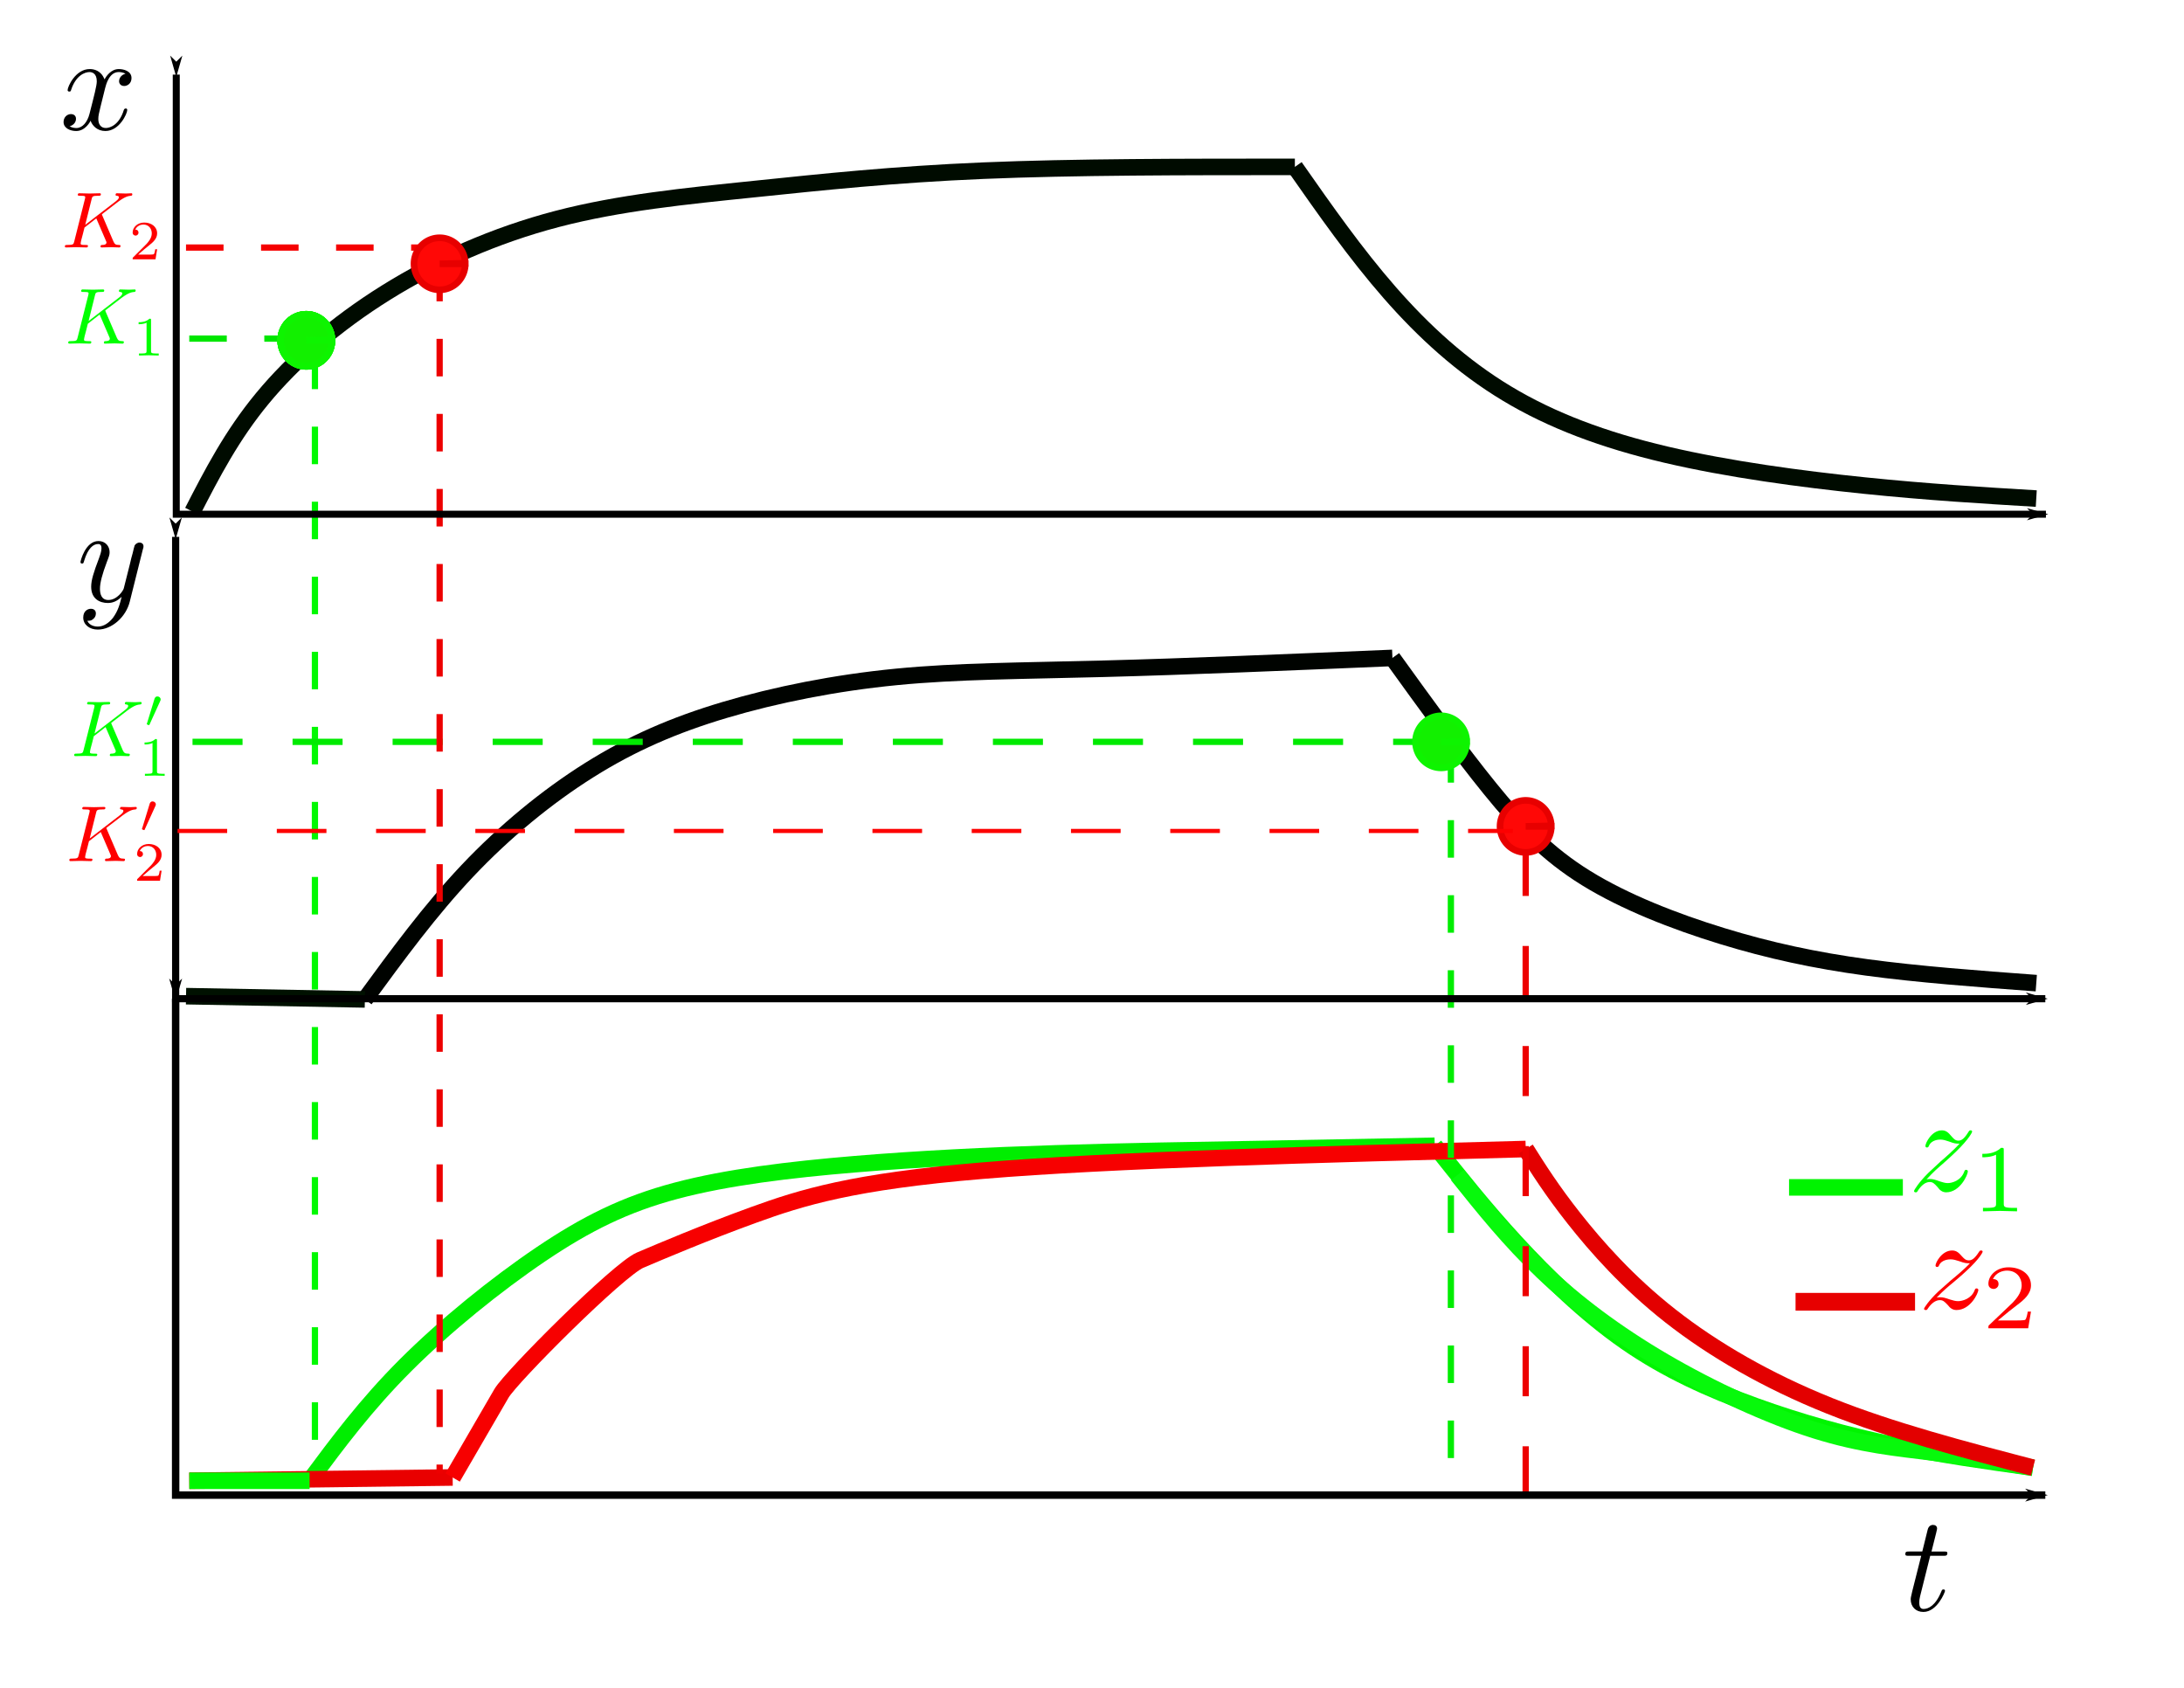 <?xml version="1.0" encoding="UTF-8" standalone="no"?>
<!-- Created with Inkscape (http://www.inkscape.org/) -->

<svg
   xmlns:dc="http://purl.org/dc/elements/1.1/"
   xmlns:cc="http://creativecommons.org/ns#"
   xmlns:rdf="http://www.w3.org/1999/02/22-rdf-syntax-ns#"
   xmlns:svg="http://www.w3.org/2000/svg"
   xmlns="http://www.w3.org/2000/svg"
   xmlns:xlink="http://www.w3.org/1999/xlink"
   xmlns:sodipodi="http://sodipodi.sourceforge.net/DTD/sodipodi-0.dtd"
   xmlns:inkscape="http://www.inkscape.org/namespaces/inkscape"
   version="1.1"
   id="svg815"
   width="11in"
   height="8.5in"
   viewBox="0 0 1056 816"
   sodipodi:docname="flagelumm.svg"
   inkscape:version="0.92.4 (5da689c313, 2019-01-14)"
   inkscape:export-filename="C:\Users\rrtuc\Desktop\backed-up\latex-projects\Bayesuvius\autoregulons\flagellum.png"
   inkscape:export-xdpi="300"
   inkscape:export-ydpi="300">
  <defs
     id="defs819">
    <marker
       inkscape:stockid="Arrow1Lend"
       orient="auto"
       refY="0.0"
       refX="0.0"
       id="Arrow1Lend"
       style="overflow:visible;"
       inkscape:isstock="true">
      <path
         id="path1045"
         d="M 0.0,0.0 L 5.0,-5.0 L -12.5,0.0 L 5.0,5.0 L 0.0,0.0 z "
         style="fill-rule:evenodd;stroke:#000000;stroke-width:1pt;stroke-opacity:1;fill:#000000;fill-opacity:1"
         transform="scale(0.8) rotate(180) translate(12.5,0)" />
    </marker>
    <marker
       inkscape:stockid="Arrow1Lstart"
       orient="auto"
       refY="0.0"
       refX="0.0"
       id="Arrow1Lstart"
       style="overflow:visible"
       inkscape:isstock="true">
      <path
         id="path1042"
         d="M 0.0,0.0 L 5.0,-5.0 L -12.5,0.0 L 5.0,5.0 L 0.0,0.0 z "
         style="fill-rule:evenodd;stroke:#000000;stroke-width:1pt;stroke-opacity:1;fill:#000000;fill-opacity:1"
         transform="scale(0.8) translate(12.5,0)" />
    </marker>
    <inkscape:path-effect
       vertical="false"
       scale_y_rel="false"
       prop_scale="1"
       bendpath="m 11.792,784.554 v 19.85 0"
       is_visible="true"
       id="path-effect1038"
       effect="bend_path" />
    <inkscape:path-effect
       effect="bend_path"
       id="path-effect1034"
       is_visible="true"
       bendpath="m 11.792,784.554 v 19.85 0"
       prop_scale="1"
       scale_y_rel="false"
       vertical="false" />
    <inkscape:path-effect
       vertical="false"
       scale_y_rel="false"
       prop_scale="1"
       bendpath="m 11.399,724.808 v 22.012 H 123.424"
       is_visible="true"
       id="path-effect1022"
       effect="bend_path" />
    <inkscape:path-effect
       effect="bend_path"
       id="path-effect1018"
       is_visible="true"
       bendpath="m 11.399,724.808 v 22.012 H 123.424"
       prop_scale="1"
       scale_y_rel="false"
       vertical="false" />
    <inkscape:path-effect
       vertical="false"
       scale_y_rel="false"
       prop_scale="1"
       bendpath="m 11.989,725.004 v 21.226 H 124.014"
       is_visible="true"
       id="path-effect1004"
       effect="bend_path" />
    <inkscape:path-effect
       effect="bend_path"
       id="path-effect1000"
       is_visible="true"
       bendpath="m 11.989,725.004 v 21.226 H 124.014"
       prop_scale="1"
       scale_y_rel="false"
       vertical="false" />
    <inkscape:path-effect
       vertical="false"
       scale_y_rel="false"
       prop_scale="1"
       bendpath="M 11.989,746.623 V 726.183 H 123.424 v 20.243 H 11.989 Z"
       is_visible="true"
       id="path-effect988"
       effect="bend_path" />
    <inkscape:path-effect
       effect="bend_path"
       id="path-effect984"
       is_visible="true"
       bendpath="M 11.989,746.623 V 726.183 H 123.424 v 20.243 H 11.989 Z"
       prop_scale="1"
       scale_y_rel="false"
       vertical="false" />
    <inkscape:path-effect
       effect="bspline"
       id="path-effect889"
       is_visible="true"
       weight="33.333"
       steps="2"
       helper_size="0"
       apply_no_weight="true"
       apply_with_weight="true"
       only_selected="false" />
    <inkscape:path-effect
       effect="bspline"
       id="path-effect885"
       is_visible="true"
       weight="33.333"
       steps="2"
       helper_size="0"
       apply_no_weight="true"
       apply_with_weight="true"
       only_selected="false" />
    <inkscape:path-effect
       effect="bspline"
       id="path-effect881"
       is_visible="true"
       weight="33.333"
       steps="2"
       helper_size="0"
       apply_no_weight="true"
       apply_with_weight="true"
       only_selected="false" />
    <inkscape:path-effect
       effect="bspline"
       id="path-effect877"
       is_visible="true"
       weight="33.333"
       steps="2"
       helper_size="0"
       apply_no_weight="true"
       apply_with_weight="true"
       only_selected="false" />
    <inkscape:path-effect
       effect="bspline"
       id="path-effect873"
       is_visible="true"
       weight="33.333"
       steps="2"
       helper_size="0"
       apply_no_weight="true"
       apply_with_weight="true"
       only_selected="false" />
    <inkscape:path-effect
       effect="bspline"
       id="path-effect869"
       is_visible="true"
       weight="33.333"
       steps="2"
       helper_size="0"
       apply_no_weight="true"
       apply_with_weight="true"
       only_selected="false" />
    <inkscape:path-effect
       effect="bspline"
       id="path-effect865"
       is_visible="true"
       weight="33.333"
       steps="2"
       helper_size="0"
       apply_no_weight="true"
       apply_with_weight="true"
       only_selected="false" />
    <inkscape:path-effect
       effect="bspline"
       id="path-effect861"
       is_visible="true"
       weight="33.333"
       steps="2"
       helper_size="0"
       apply_no_weight="true"
       apply_with_weight="true"
       only_selected="false" />
    <inkscape:path-effect
       effect="bspline"
       id="path-effect857"
       is_visible="true"
       weight="33.333"
       steps="2"
       helper_size="0"
       apply_no_weight="true"
       apply_with_weight="true"
       only_selected="false" />
    <inkscape:path-effect
       effect="bspline"
       id="path-effect853"
       is_visible="true"
       weight="33.333"
       steps="2"
       helper_size="0"
       apply_no_weight="true"
       apply_with_weight="true"
       only_selected="false" />
    <inkscape:path-effect
       effect="bspline"
       id="path-effect831"
       is_visible="true"
       weight="33.333"
       steps="2"
       helper_size="0"
       apply_no_weight="true"
       apply_with_weight="true"
       only_selected="false" />
    <inkscape:path-effect
       effect="bspline"
       id="path-effect827"
       is_visible="true"
       weight="33.333"
       steps="2"
       helper_size="0"
       apply_no_weight="true"
       apply_with_weight="true"
       only_selected="false" />
    <marker
       inkscape:stockid="Arrow1Lstart"
       orient="auto"
       refY="0"
       refX="0"
       id="Arrow1Lstart-1"
       style="overflow:visible"
       inkscape:isstock="true">
      <path
         inkscape:connector-curvature="0"
         id="path1042-2"
         d="M 0,0 5,-5 -12.5,0 5,5 Z"
         style="fill:#000000;fill-opacity:1;fill-rule:evenodd;stroke:#000000;stroke-width:1pt;stroke-opacity:1"
         transform="matrix(0.8,0,0,0.8,10,0)" />
    </marker>
    <marker
       inkscape:stockid="Arrow1Lend"
       orient="auto"
       refY="0"
       refX="0"
       id="Arrow1Lend-6"
       style="overflow:visible"
       inkscape:isstock="true">
      <path
         inkscape:connector-curvature="0"
         id="path1045-5"
         d="M 0,0 5,-5 -12.5,0 5,5 Z"
         style="fill:#000000;fill-opacity:1;fill-rule:evenodd;stroke:#000000;stroke-width:1pt;stroke-opacity:1"
         transform="matrix(-0.8,0,0,-0.8,-10,0)" />
    </marker>
    <marker
       inkscape:stockid="Arrow1Lstart"
       orient="auto"
       refY="0"
       refX="0"
       id="Arrow1Lstart-1-8"
       style="overflow:visible"
       inkscape:isstock="true">
      <path
         inkscape:connector-curvature="0"
         id="path1042-2-1"
         d="M 0,0 5,-5 -12.5,0 5,5 Z"
         style="fill:#000000;fill-opacity:1;fill-rule:evenodd;stroke:#000000;stroke-width:1pt;stroke-opacity:1"
         transform="matrix(0.8,0,0,0.8,10,0)" />
    </marker>
    <marker
       inkscape:stockid="Arrow1Lend"
       orient="auto"
       refY="0"
       refX="0"
       id="Arrow1Lend-6-7"
       style="overflow:visible"
       inkscape:isstock="true">
      <path
         inkscape:connector-curvature="0"
         id="path1045-5-9"
         d="M 0,0 5,-5 -12.5,0 5,5 Z"
         style="fill:#000000;fill-opacity:1;fill-rule:evenodd;stroke:#000000;stroke-width:1pt;stroke-opacity:1"
         transform="matrix(-0.8,0,0,-0.8,-10,0)" />
    </marker>
    <g
       id="g2013">
      <symbol
         style="overflow:visible"
         id="lx-text1951-glyph0-0"
         overflow="visible">
        <path
           inkscape:connector-curvature="0"
           id="path2007"
           d=""
           style="stroke:none" />
      </symbol>
      <symbol
         style="overflow:visible"
         id="lx-text1951-glyph0-1"
         overflow="visible">
        <path
           inkscape:connector-curvature="0"
           id="path2010"
           d="M 3.328,-3.016 C 3.391,-3.266 3.625,-4.188 4.312,-4.188 c 0.047,0 0.297,0 0.5,0.125 C 4.531,-4 4.344,-3.766 4.344,-3.516 c 0,0.156 0.109,0.344 0.375,0.344 0.219,0 0.531,-0.172 0.531,-0.578 0,-0.516 -0.578,-0.656 -0.922,-0.656 -0.578,0 -0.922,0.531 -1.047,0.75 -0.25,-0.656 -0.781,-0.75 -1.078,-0.75 -1.031,0 -1.609,1.281 -1.609,1.531 0,0.109 0.109,0.109 0.125,0.109 0.078,0 0.109,-0.031 0.125,-0.109 0.344,-1.062 1,-1.312 1.344,-1.312 0.188,0 0.531,0.094 0.531,0.672 0,0.312 -0.172,0.969 -0.531,2.375 -0.156,0.609 -0.516,1.031 -0.953,1.031 -0.062,0 -0.281,0 -0.5,-0.125 0.25,-0.062 0.469,-0.266 0.469,-0.547 0,-0.266 -0.219,-0.344 -0.359,-0.344 -0.312,0 -0.547,0.25 -0.547,0.578 0,0.453 0.484,0.656 0.922,0.656 0.672,0 1.031,-0.703 1.047,-0.75 0.125,0.359 0.484,0.75 1.078,0.75 1.031,0 1.594,-1.281 1.594,-1.531 0,-0.109 -0.078,-0.109 -0.109,-0.109 -0.094,0 -0.109,0.047 -0.141,0.109 -0.328,1.078 -1,1.312 -1.312,1.312 -0.391,0 -0.547,-0.312 -0.547,-0.656 0,-0.219 0.047,-0.438 0.156,-0.875 z m 0,0"
           style="stroke:none" />
      </symbol>
    </g>
    <g
       id="g2029">
      <symbol
         style="overflow:visible"
         id="lx-text1955-glyph0-0"
         overflow="visible">
        <path
           inkscape:connector-curvature="0"
           id="path2023"
           d=""
           style="stroke:none" />
      </symbol>
      <symbol
         style="overflow:visible"
         id="lx-text1955-glyph0-1"
         overflow="visible">
        <path
           inkscape:connector-curvature="0"
           id="path2026"
           d="m 4.844,-3.797 c 0.047,-0.141 0.047,-0.156 0.047,-0.234 0,-0.172 -0.141,-0.266 -0.297,-0.266 -0.094,0 -0.25,0.062 -0.344,0.203 -0.016,0.062 -0.109,0.359 -0.141,0.547 -0.078,0.25 -0.141,0.531 -0.203,0.797 l -0.453,1.797 c -0.031,0.141 -0.469,0.844 -1.125,0.844 -0.5,0 -0.609,-0.438 -0.609,-0.812 C 1.719,-1.375 1.891,-2 2.219,-2.875 2.375,-3.281 2.422,-3.391 2.422,-3.594 c 0,-0.438 -0.312,-0.812 -0.812,-0.812 -0.953,0 -1.312,1.453 -1.312,1.531 0,0.109 0.094,0.109 0.109,0.109 0.109,0 0.109,-0.031 0.156,-0.188 0.281,-0.938 0.672,-1.234 1.016,-1.234 0.078,0 0.25,0 0.25,0.312 0,0.25 -0.109,0.516 -0.172,0.703 -0.406,1.062 -0.578,1.625 -0.578,2.094 0,0.891 0.625,1.188 1.219,1.188 0.391,0 0.719,-0.172 1,-0.453 -0.125,0.516 -0.25,1.016 -0.641,1.547 -0.266,0.328 -0.641,0.625 -1.094,0.625 -0.141,0 -0.594,-0.031 -0.766,-0.422 0.156,0 0.297,0 0.422,-0.125 C 1.328,1.203 1.422,1.062 1.422,0.875 1.422,0.562 1.156,0.531 1.062,0.531 0.828,0.531 0.5,0.688 0.5,1.172 c 0,0.5 0.438,0.875 1.062,0.875 1.016,0 2.047,-0.906 2.328,-2.031 z m 0,0"
           style="stroke:none" />
      </symbol>
    </g>
    <g
       id="g2051">
      <symbol
         style="overflow:visible"
         id="lx-text1959-glyph0-0"
         overflow="visible">
        <path
           inkscape:connector-curvature="0"
           id="path2039"
           d=""
           style="stroke:none" />
      </symbol>
      <symbol
         style="overflow:visible"
         id="lx-text1959-glyph0-1"
         overflow="visible">
        <path
           inkscape:connector-curvature="0"
           id="path2042"
           d="m 1.328,-0.828 c 0.531,-0.578 0.828,-0.828 1.188,-1.141 0,0 0.609,-0.531 0.969,-0.891 C 4.438,-3.781 4.656,-4.266 4.656,-4.312 c 0,-0.094 -0.094,-0.094 -0.109,-0.094 -0.078,0 -0.094,0.016 -0.156,0.109 -0.297,0.484 -0.5,0.641 -0.734,0.641 -0.25,0 -0.359,-0.156 -0.516,-0.328 -0.188,-0.219 -0.359,-0.422 -0.688,-0.422 -0.75,0 -1.203,0.922 -1.203,1.141 0,0.047 0.031,0.109 0.109,0.109 0.094,0 0.109,-0.047 0.141,-0.109 0.188,-0.469 0.766,-0.469 0.844,-0.469 0.203,0 0.391,0.062 0.625,0.141 0.406,0.156 0.516,0.156 0.766,0.156 -0.359,0.422 -1.188,1.141 -1.375,1.297 l -0.906,0.844 C 0.781,-0.625 0.422,-0.062 0.422,0.016 c 0,0.094 0.109,0.094 0.125,0.094 0.078,0 0.094,-0.016 0.156,-0.125 0.234,-0.359 0.531,-0.625 0.859,-0.625 0.219,0 0.328,0.094 0.578,0.375 0.156,0.219 0.344,0.375 0.625,0.375 1,0 1.578,-1.266 1.578,-1.531 0,-0.047 -0.047,-0.109 -0.125,-0.109 -0.094,0 -0.109,0.062 -0.141,0.141 C 3.844,-0.75 3.203,-0.562 2.875,-0.562 c -0.188,0 -0.375,-0.062 -0.578,-0.125 -0.344,-0.125 -0.5,-0.172 -0.703,-0.172 -0.016,0 -0.172,0 -0.266,0.031 z m 0,0"
           style="stroke:none" />
      </symbol>
      <symbol
         style="overflow:visible"
         id="lx-text1959-glyph1-0"
         overflow="visible">
        <path
           inkscape:connector-curvature="0"
           id="path2045"
           d=""
           style="stroke:none" />
      </symbol>
      <symbol
         style="overflow:visible"
         id="lx-text1959-glyph1-1"
         overflow="visible">
        <path
           inkscape:connector-curvature="0"
           id="path2048"
           d="m 2.328,-4.438 c 0,-0.188 0,-0.188 -0.203,-0.188 -0.453,0.438 -1.078,0.438 -1.359,0.438 v 0.25 c 0.156,0 0.625,0 1,-0.188 v 3.547 c 0,0.234 0,0.328 -0.688,0.328 H 0.812 V 0 c 0.125,0 0.984,-0.031 1.234,-0.031 0.219,0 1.094,0.031 1.25,0.031 V -0.25 H 3.031 c -0.703,0 -0.703,-0.094 -0.703,-0.328 z m 0,0"
           style="stroke:none" />
      </symbol>
    </g>
    <g
       id="g2077">
      <symbol
         style="overflow:visible"
         id="lx-text1963-glyph0-0"
         overflow="visible">
        <path
           inkscape:connector-curvature="0"
           id="path2065"
           d=""
           style="stroke:none" />
      </symbol>
      <symbol
         style="overflow:visible"
         id="lx-text1963-glyph0-1"
         overflow="visible">
        <path
           inkscape:connector-curvature="0"
           id="path2068"
           d="m 1.328,-0.828 c 0.531,-0.578 0.828,-0.828 1.188,-1.141 0,0 0.609,-0.531 0.969,-0.891 C 4.438,-3.781 4.656,-4.266 4.656,-4.312 c 0,-0.094 -0.094,-0.094 -0.109,-0.094 -0.078,0 -0.094,0.016 -0.156,0.109 -0.297,0.484 -0.5,0.641 -0.734,0.641 -0.25,0 -0.359,-0.156 -0.516,-0.328 -0.188,-0.219 -0.359,-0.422 -0.688,-0.422 -0.75,0 -1.203,0.922 -1.203,1.141 0,0.047 0.031,0.109 0.109,0.109 0.094,0 0.109,-0.047 0.141,-0.109 0.188,-0.469 0.766,-0.469 0.844,-0.469 0.203,0 0.391,0.062 0.625,0.141 0.406,0.156 0.516,0.156 0.766,0.156 -0.359,0.422 -1.188,1.141 -1.375,1.297 l -0.906,0.844 C 0.781,-0.625 0.422,-0.062 0.422,0.016 c 0,0.094 0.109,0.094 0.125,0.094 0.078,0 0.094,-0.016 0.156,-0.125 0.234,-0.359 0.531,-0.625 0.859,-0.625 0.219,0 0.328,0.094 0.578,0.375 0.156,0.219 0.344,0.375 0.625,0.375 1,0 1.578,-1.266 1.578,-1.531 0,-0.047 -0.047,-0.109 -0.125,-0.109 -0.094,0 -0.109,0.062 -0.141,0.141 C 3.844,-0.75 3.203,-0.562 2.875,-0.562 c -0.188,0 -0.375,-0.062 -0.578,-0.125 -0.344,-0.125 -0.5,-0.172 -0.703,-0.172 -0.016,0 -0.172,0 -0.266,0.031 z m 0,0"
           style="stroke:none" />
      </symbol>
      <symbol
         style="overflow:visible"
         id="lx-text1963-glyph1-0"
         overflow="visible">
        <path
           inkscape:connector-curvature="0"
           id="path2071"
           d=""
           style="stroke:none" />
      </symbol>
      <symbol
         style="overflow:visible"
         id="lx-text1963-glyph1-1"
         overflow="visible">
        <path
           inkscape:connector-curvature="0"
           id="path2074"
           d="M 3.516,-1.266 H 3.281 c -0.016,0.156 -0.094,0.562 -0.188,0.625 C 3.047,-0.594 2.516,-0.594 2.406,-0.594 H 1.125 c 0.734,-0.641 0.984,-0.844 1.391,-1.172 0.516,-0.406 1,-0.844 1,-1.5 0,-0.844 -0.734,-1.359 -1.625,-1.359 -0.859,0 -1.453,0.609 -1.453,1.25 0,0.344 0.297,0.391 0.375,0.391 0.156,0 0.359,-0.125 0.359,-0.375 0,-0.125 -0.047,-0.375 -0.406,-0.375 C 0.984,-4.219 1.453,-4.375 1.781,-4.375 c 0.703,0 1.062,0.547 1.062,1.109 0,0.609 -0.438,1.078 -0.656,1.328 L 0.516,-0.266 C 0.438,-0.203 0.438,-0.188 0.438,0 h 2.875 z m 0,0"
           style="stroke:none" />
      </symbol>
    </g>
    <g
       id="g2097">
      <symbol
         style="overflow:visible"
         id="lx-text1967-glyph0-0"
         overflow="visible">
        <path
           inkscape:connector-curvature="0"
           id="path2091"
           d=""
           style="stroke:none" />
      </symbol>
      <symbol
         style="overflow:visible"
         id="lx-text1967-glyph0-1"
         overflow="visible">
        <path
           inkscape:connector-curvature="0"
           id="path2094"
           d="m 2.047,-3.984 h 0.938 c 0.203,0 0.312,0 0.312,-0.203 0,-0.109 -0.109,-0.109 -0.281,-0.109 h -0.875 C 2.5,-5.719 2.547,-5.906 2.547,-5.969 c 0,-0.172 -0.125,-0.266 -0.297,-0.266 -0.031,0 -0.312,0 -0.391,0.359 L 1.469,-4.297 h -0.938 c -0.203,0 -0.297,0 -0.297,0.188 0,0.125 0.078,0.125 0.281,0.125 h 0.875 C 0.672,-1.156 0.625,-0.984 0.625,-0.812 0.625,-0.266 1,0.109 1.547,0.109 2.562,0.109 3.125,-1.344 3.125,-1.422 3.125,-1.531 3.047,-1.531 3.016,-1.531 2.922,-1.531 2.906,-1.5 2.859,-1.391 2.438,-0.344 1.906,-0.109 1.562,-0.109 c -0.203,0 -0.312,-0.125 -0.312,-0.453 0,-0.25 0.031,-0.312 0.062,-0.484 z m 0,0"
           style="stroke:none" />
      </symbol>
    </g>
    <g
       id="g2119">
      <symbol
         style="overflow:visible"
         id="lx-text1971-glyph0-0"
         overflow="visible">
        <path
           inkscape:connector-curvature="0"
           id="path2107"
           d=""
           style="stroke:none" />
      </symbol>
      <symbol
         style="overflow:visible"
         id="lx-text1971-glyph0-1"
         overflow="visible">
        <path
           inkscape:connector-curvature="0"
           id="path2110"
           d="M 5.078,-4.031 C 5.062,-4.062 5.031,-4.141 5.031,-4.172 c 0,0 0.172,-0.141 0.281,-0.219 l 1.75,-1.344 C 8,-6.438 8.391,-6.469 8.688,-6.5 8.766,-6.516 8.859,-6.516 8.859,-6.703 8.859,-6.734 8.828,-6.812 8.75,-6.812 c -0.219,0 -0.469,0.031 -0.703,0.031 -0.359,0 -0.75,-0.031 -1.109,-0.031 -0.062,0 -0.188,0 -0.188,0.203 0,0.062 0.047,0.094 0.125,0.109 0.219,0.016 0.297,0.062 0.297,0.203 0,0.188 -0.297,0.422 -0.359,0.469 L 2.938,-2.844 3.734,-6.047 C 3.812,-6.406 3.844,-6.5 4.562,-6.5 c 0.25,0 0.344,0 0.344,-0.203 0,-0.078 -0.078,-0.109 -0.141,-0.109 -0.281,0 -1,0.031 -1.281,0.031 C 3.203,-6.781 2.5,-6.812 2.203,-6.812 2.141,-6.812 2,-6.812 2,-6.625 2,-6.5 2.094,-6.5 2.297,-6.5 c 0.125,0 0.312,0.016 0.422,0.016 0.156,0.031 0.219,0.047 0.219,0.172 0,0.031 0,0.062 -0.031,0.188 L 1.562,-0.781 c -0.094,0.391 -0.109,0.469 -0.906,0.469 -0.172,0 -0.281,0 -0.281,0.188 C 0.375,0 0.5,0 0.531,0 0.812,0 1.516,-0.031 1.797,-0.031 2,-0.031 2.219,-0.016 2.438,-0.016 2.656,-0.016 2.875,0 3.078,0 3.156,0 3.281,0 3.281,-0.203 3.281,-0.312 3.188,-0.312 3,-0.312 c -0.375,0 -0.641,0 -0.641,-0.172 0,-0.078 0.047,-0.297 0.078,-0.438 C 2.578,-1.453 2.719,-1.969 2.844,-2.5 l 1.484,-1.156 1.156,2.688 c 0.125,0.266 0.125,0.297 0.125,0.344 0,0.312 -0.438,0.312 -0.531,0.312 -0.109,0 -0.219,0 -0.219,0.203 C 4.859,0 4.984,0 5,0 5.406,0 5.828,-0.031 6.219,-0.031 6.438,-0.031 6.984,0 7.203,0 7.25,0 7.375,0 7.375,-0.203 7.375,-0.312 7.266,-0.312 7.172,-0.312 c -0.406,0 -0.531,-0.094 -0.688,-0.438 z m 0,0"
           style="stroke:none" />
      </symbol>
      <symbol
         style="overflow:visible"
         id="lx-text1971-glyph1-0"
         overflow="visible">
        <path
           inkscape:connector-curvature="0"
           id="path2113"
           d=""
           style="stroke:none" />
      </symbol>
      <symbol
         style="overflow:visible"
         id="lx-text1971-glyph1-1"
         overflow="visible">
        <path
           inkscape:connector-curvature="0"
           id="path2116"
           d="m 2.328,-4.438 c 0,-0.188 0,-0.188 -0.203,-0.188 -0.453,0.438 -1.078,0.438 -1.359,0.438 v 0.25 c 0.156,0 0.625,0 1,-0.188 v 3.547 c 0,0.234 0,0.328 -0.688,0.328 H 0.812 V 0 c 0.125,0 0.984,-0.031 1.234,-0.031 0.219,0 1.094,0.031 1.25,0.031 V -0.25 H 3.031 c -0.703,0 -0.703,-0.094 -0.703,-0.328 z m 0,0"
           style="stroke:none" />
      </symbol>
    </g>
    <g
       id="g2145">
      <symbol
         style="overflow:visible"
         id="lx-text1975-glyph0-0"
         overflow="visible">
        <path
           inkscape:connector-curvature="0"
           id="path2133"
           d=""
           style="stroke:none" />
      </symbol>
      <symbol
         style="overflow:visible"
         id="lx-text1975-glyph0-1"
         overflow="visible">
        <path
           inkscape:connector-curvature="0"
           id="path2136"
           d="M 5.078,-4.031 C 5.062,-4.062 5.031,-4.141 5.031,-4.172 c 0,0 0.172,-0.141 0.281,-0.219 l 1.75,-1.344 C 8,-6.438 8.391,-6.469 8.688,-6.5 8.766,-6.516 8.859,-6.516 8.859,-6.703 8.859,-6.734 8.828,-6.812 8.75,-6.812 c -0.219,0 -0.469,0.031 -0.703,0.031 -0.359,0 -0.75,-0.031 -1.109,-0.031 -0.062,0 -0.188,0 -0.188,0.203 0,0.062 0.047,0.094 0.125,0.109 0.219,0.016 0.297,0.062 0.297,0.203 0,0.188 -0.297,0.422 -0.359,0.469 L 2.938,-2.844 3.734,-6.047 C 3.812,-6.406 3.844,-6.5 4.562,-6.5 c 0.25,0 0.344,0 0.344,-0.203 0,-0.078 -0.078,-0.109 -0.141,-0.109 -0.281,0 -1,0.031 -1.281,0.031 C 3.203,-6.781 2.5,-6.812 2.203,-6.812 2.141,-6.812 2,-6.812 2,-6.625 2,-6.5 2.094,-6.5 2.297,-6.5 c 0.125,0 0.312,0.016 0.422,0.016 0.156,0.031 0.219,0.047 0.219,0.172 0,0.031 0,0.062 -0.031,0.188 L 1.562,-0.781 c -0.094,0.391 -0.109,0.469 -0.906,0.469 -0.172,0 -0.281,0 -0.281,0.188 C 0.375,0 0.5,0 0.531,0 0.812,0 1.516,-0.031 1.797,-0.031 2,-0.031 2.219,-0.016 2.438,-0.016 2.656,-0.016 2.875,0 3.078,0 3.156,0 3.281,0 3.281,-0.203 3.281,-0.312 3.188,-0.312 3,-0.312 c -0.375,0 -0.641,0 -0.641,-0.172 0,-0.078 0.047,-0.297 0.078,-0.438 C 2.578,-1.453 2.719,-1.969 2.844,-2.5 l 1.484,-1.156 1.156,2.688 c 0.125,0.266 0.125,0.297 0.125,0.344 0,0.312 -0.438,0.312 -0.531,0.312 -0.109,0 -0.219,0 -0.219,0.203 C 4.859,0 4.984,0 5,0 5.406,0 5.828,-0.031 6.219,-0.031 6.438,-0.031 6.984,0 7.203,0 7.25,0 7.375,0 7.375,-0.203 7.375,-0.312 7.266,-0.312 7.172,-0.312 c -0.406,0 -0.531,-0.094 -0.688,-0.438 z m 0,0"
           style="stroke:none" />
      </symbol>
      <symbol
         style="overflow:visible"
         id="lx-text1975-glyph1-0"
         overflow="visible">
        <path
           inkscape:connector-curvature="0"
           id="path2139"
           d=""
           style="stroke:none" />
      </symbol>
      <symbol
         style="overflow:visible"
         id="lx-text1975-glyph1-1"
         overflow="visible">
        <path
           inkscape:connector-curvature="0"
           id="path2142"
           d="M 3.516,-1.266 H 3.281 c -0.016,0.156 -0.094,0.562 -0.188,0.625 C 3.047,-0.594 2.516,-0.594 2.406,-0.594 H 1.125 c 0.734,-0.641 0.984,-0.844 1.391,-1.172 0.516,-0.406 1,-0.844 1,-1.5 0,-0.844 -0.734,-1.359 -1.625,-1.359 -0.859,0 -1.453,0.609 -1.453,1.25 0,0.344 0.297,0.391 0.375,0.391 0.156,0 0.359,-0.125 0.359,-0.375 0,-0.125 -0.047,-0.375 -0.406,-0.375 C 0.984,-4.219 1.453,-4.375 1.781,-4.375 c 0.703,0 1.062,0.547 1.062,1.109 0,0.609 -0.438,1.078 -0.656,1.328 L 0.516,-0.266 C 0.438,-0.203 0.438,-0.188 0.438,0 h 2.875 z m 0,0"
           style="stroke:none" />
      </symbol>
    </g>
    <g
       id="g2177">
      <symbol
         style="overflow:visible"
         id="lx-text1979-glyph0-0"
         overflow="visible">
        <path
           inkscape:connector-curvature="0"
           id="path2159"
           d=""
           style="stroke:none" />
      </symbol>
      <symbol
         style="overflow:visible"
         id="lx-text1979-glyph0-1"
         overflow="visible">
        <path
           inkscape:connector-curvature="0"
           id="path2162"
           d="M 5.078,-4.031 C 5.062,-4.062 5.031,-4.141 5.031,-4.172 c 0,0 0.172,-0.141 0.281,-0.219 l 1.75,-1.344 C 8,-6.438 8.391,-6.469 8.688,-6.5 8.766,-6.516 8.859,-6.516 8.859,-6.703 8.859,-6.734 8.828,-6.812 8.75,-6.812 c -0.219,0 -0.469,0.031 -0.703,0.031 -0.359,0 -0.75,-0.031 -1.109,-0.031 -0.062,0 -0.188,0 -0.188,0.203 0,0.062 0.047,0.094 0.125,0.109 0.219,0.016 0.297,0.062 0.297,0.203 0,0.188 -0.297,0.422 -0.359,0.469 L 2.938,-2.844 3.734,-6.047 C 3.812,-6.406 3.844,-6.5 4.562,-6.5 c 0.25,0 0.344,0 0.344,-0.203 0,-0.078 -0.078,-0.109 -0.141,-0.109 -0.281,0 -1,0.031 -1.281,0.031 C 3.203,-6.781 2.5,-6.812 2.203,-6.812 2.141,-6.812 2,-6.812 2,-6.625 2,-6.5 2.094,-6.5 2.297,-6.5 c 0.125,0 0.312,0.016 0.422,0.016 0.156,0.031 0.219,0.047 0.219,0.172 0,0.031 0,0.062 -0.031,0.188 L 1.562,-0.781 c -0.094,0.391 -0.109,0.469 -0.906,0.469 -0.172,0 -0.281,0 -0.281,0.188 C 0.375,0 0.5,0 0.531,0 0.812,0 1.516,-0.031 1.797,-0.031 2,-0.031 2.219,-0.016 2.438,-0.016 2.656,-0.016 2.875,0 3.078,0 3.156,0 3.281,0 3.281,-0.203 3.281,-0.312 3.188,-0.312 3,-0.312 c -0.375,0 -0.641,0 -0.641,-0.172 0,-0.078 0.047,-0.297 0.078,-0.438 C 2.578,-1.453 2.719,-1.969 2.844,-2.5 l 1.484,-1.156 1.156,2.688 c 0.125,0.266 0.125,0.297 0.125,0.344 0,0.312 -0.438,0.312 -0.531,0.312 -0.109,0 -0.219,0 -0.219,0.203 C 4.859,0 4.984,0 5,0 5.406,0 5.828,-0.031 6.219,-0.031 6.438,-0.031 6.984,0 7.203,0 7.25,0 7.375,0 7.375,-0.203 7.375,-0.312 7.266,-0.312 7.172,-0.312 c -0.406,0 -0.531,-0.094 -0.688,-0.438 z m 0,0"
           style="stroke:none" />
      </symbol>
      <symbol
         style="overflow:visible"
         id="lx-text1979-glyph1-0"
         overflow="visible">
        <path
           inkscape:connector-curvature="0"
           id="path2165"
           d=""
           style="stroke:none" />
      </symbol>
      <symbol
         style="overflow:visible"
         id="lx-text1979-glyph1-1"
         overflow="visible">
        <path
           inkscape:connector-curvature="0"
           id="path2168"
           d="m 2.016,-3.297 c 0.062,-0.109 0.062,-0.172 0.062,-0.219 0,-0.219 -0.188,-0.375 -0.406,-0.375 -0.266,0 -0.344,0.219 -0.375,0.328 L 0.375,-0.547 c -0.016,0.016 -0.047,0.094 -0.047,0.109 0,0.078 0.219,0.156 0.281,0.156 0.047,0 0.047,-0.016 0.094,-0.125 z m 0,0"
           style="stroke:none" />
      </symbol>
      <symbol
         style="overflow:visible"
         id="lx-text1979-glyph2-0"
         overflow="visible">
        <path
           inkscape:connector-curvature="0"
           id="path2171"
           d=""
           style="stroke:none" />
      </symbol>
      <symbol
         style="overflow:visible"
         id="lx-text1979-glyph2-1"
         overflow="visible">
        <path
           inkscape:connector-curvature="0"
           id="path2174"
           d="m 2.328,-4.438 c 0,-0.188 0,-0.188 -0.203,-0.188 -0.453,0.438 -1.078,0.438 -1.359,0.438 v 0.25 c 0.156,0 0.625,0 1,-0.188 v 3.547 c 0,0.234 0,0.328 -0.688,0.328 H 0.812 V 0 c 0.125,0 0.984,-0.031 1.234,-0.031 0.219,0 1.094,0.031 1.25,0.031 V -0.25 H 3.031 c -0.703,0 -0.703,-0.094 -0.703,-0.328 z m 0,0"
           style="stroke:none" />
      </symbol>
    </g>
    <g
       id="g2213">
      <symbol
         style="overflow:visible"
         id="lx-text1983-glyph0-0"
         overflow="visible">
        <path
           inkscape:connector-curvature="0"
           id="path2195"
           d=""
           style="stroke:none" />
      </symbol>
      <symbol
         style="overflow:visible"
         id="lx-text1983-glyph0-1"
         overflow="visible">
        <path
           inkscape:connector-curvature="0"
           id="path2198"
           d="M 5.078,-4.031 C 5.062,-4.062 5.031,-4.141 5.031,-4.172 c 0,0 0.172,-0.141 0.281,-0.219 l 1.75,-1.344 C 8,-6.438 8.391,-6.469 8.688,-6.5 8.766,-6.516 8.859,-6.516 8.859,-6.703 8.859,-6.734 8.828,-6.812 8.75,-6.812 c -0.219,0 -0.469,0.031 -0.703,0.031 -0.359,0 -0.75,-0.031 -1.109,-0.031 -0.062,0 -0.188,0 -0.188,0.203 0,0.062 0.047,0.094 0.125,0.109 0.219,0.016 0.297,0.062 0.297,0.203 0,0.188 -0.297,0.422 -0.359,0.469 L 2.938,-2.844 3.734,-6.047 C 3.812,-6.406 3.844,-6.5 4.562,-6.5 c 0.25,0 0.344,0 0.344,-0.203 0,-0.078 -0.078,-0.109 -0.141,-0.109 -0.281,0 -1,0.031 -1.281,0.031 C 3.203,-6.781 2.5,-6.812 2.203,-6.812 2.141,-6.812 2,-6.812 2,-6.625 2,-6.5 2.094,-6.5 2.297,-6.5 c 0.125,0 0.312,0.016 0.422,0.016 0.156,0.031 0.219,0.047 0.219,0.172 0,0.031 0,0.062 -0.031,0.188 L 1.562,-0.781 c -0.094,0.391 -0.109,0.469 -0.906,0.469 -0.172,0 -0.281,0 -0.281,0.188 C 0.375,0 0.5,0 0.531,0 0.812,0 1.516,-0.031 1.797,-0.031 2,-0.031 2.219,-0.016 2.438,-0.016 2.656,-0.016 2.875,0 3.078,0 3.156,0 3.281,0 3.281,-0.203 3.281,-0.312 3.188,-0.312 3,-0.312 c -0.375,0 -0.641,0 -0.641,-0.172 0,-0.078 0.047,-0.297 0.078,-0.438 C 2.578,-1.453 2.719,-1.969 2.844,-2.5 l 1.484,-1.156 1.156,2.688 c 0.125,0.266 0.125,0.297 0.125,0.344 0,0.312 -0.438,0.312 -0.531,0.312 -0.109,0 -0.219,0 -0.219,0.203 C 4.859,0 4.984,0 5,0 5.406,0 5.828,-0.031 6.219,-0.031 6.438,-0.031 6.984,0 7.203,0 7.25,0 7.375,0 7.375,-0.203 7.375,-0.312 7.266,-0.312 7.172,-0.312 c -0.406,0 -0.531,-0.094 -0.688,-0.438 z m 0,0"
           style="stroke:none" />
      </symbol>
      <symbol
         style="overflow:visible"
         id="lx-text1983-glyph1-0"
         overflow="visible">
        <path
           inkscape:connector-curvature="0"
           id="path2201"
           d=""
           style="stroke:none" />
      </symbol>
      <symbol
         style="overflow:visible"
         id="lx-text1983-glyph1-1"
         overflow="visible">
        <path
           inkscape:connector-curvature="0"
           id="path2204"
           d="m 2.016,-3.297 c 0.062,-0.109 0.062,-0.172 0.062,-0.219 0,-0.219 -0.188,-0.375 -0.406,-0.375 -0.266,0 -0.344,0.219 -0.375,0.328 L 0.375,-0.547 c -0.016,0.016 -0.047,0.094 -0.047,0.109 0,0.078 0.219,0.156 0.281,0.156 0.047,0 0.047,-0.016 0.094,-0.125 z m 0,0"
           style="stroke:none" />
      </symbol>
      <symbol
         style="overflow:visible"
         id="lx-text1983-glyph2-0"
         overflow="visible">
        <path
           inkscape:connector-curvature="0"
           id="path2207"
           d=""
           style="stroke:none" />
      </symbol>
      <symbol
         style="overflow:visible"
         id="lx-text1983-glyph2-1"
         overflow="visible">
        <path
           inkscape:connector-curvature="0"
           id="path2210"
           d="M 3.516,-1.266 H 3.281 c -0.016,0.156 -0.094,0.562 -0.188,0.625 C 3.047,-0.594 2.516,-0.594 2.406,-0.594 H 1.125 c 0.734,-0.641 0.984,-0.844 1.391,-1.172 0.516,-0.406 1,-0.844 1,-1.5 0,-0.844 -0.734,-1.359 -1.625,-1.359 -0.859,0 -1.453,0.609 -1.453,1.25 0,0.344 0.297,0.391 0.375,0.391 0.156,0 0.359,-0.125 0.359,-0.375 0,-0.125 -0.047,-0.375 -0.406,-0.375 C 0.984,-4.219 1.453,-4.375 1.781,-4.375 c 0.703,0 1.062,0.547 1.062,1.109 0,0.609 -0.438,1.078 -0.656,1.328 L 0.516,-0.266 C 0.438,-0.203 0.438,-0.188 0.438,0 h 2.875 z m 0,0"
           style="stroke:none" />
      </symbol>
    </g>
  </defs>
  <sodipodi:namedview
     pagecolor="#ffffff"
     bordercolor="#666666"
     borderopacity="1"
     objecttolerance="10"
     gridtolerance="10"
     guidetolerance="10"
     inkscape:pageopacity="0"
     inkscape:pageshadow="2"
     inkscape:window-width="1366"
     inkscape:window-height="701"
     id="namedview817"
     showgrid="false"
     units="in"
     inkscape:zoom="0.53588673"
     inkscape:cx="322.4198"
     inkscape:cy="491.07766"
     inkscape:window-x="-9"
     inkscape:window-y="-9"
     inkscape:window-maximized="1"
     inkscape:current-layer="svg815" />
  <g
     id="g849"
     transform="matrix(8,0,0,8,-2.82,-5725.651)">
    <path
       inkscape:original-d="m 11.988661,746.62299 c 1.180213,-2.29391 2.359425,-4.58682 3.537638,-6.87874 2.554626,-2.22723 5.110921,-4.4558 7.664881,-6.6822 3.537165,-1.57263 7.076276,-3.14557 10.612913,-4.71685 3.995858,-0.39394 7.993441,-0.78714 11.988661,-1.17921 4.258109,-0.45946 8.517535,-0.91817 12.774803,-1.37575 6.681486,-0.001 13.365409,-0.001 20.046613,0"
       inkscape:path-effect="#path-effect827"
       inkscape:connector-curvature="0"
       id="path825"
       d="m 11.989,746.623 c 1.18,-2.294 2.359,-4.587 4.226,-6.846 1.867,-2.259 4.423,-4.488 7.469,-6.387 3.046,-1.899 6.585,-3.472 10.351,-4.455 3.766,-0.982 7.764,-1.376 11.89,-1.801 4.127,-0.426 8.386,-0.884 13.855,-1.114 5.469,-0.229 12.153,-0.229 18.834,-0.229"
       style="fill:none;stroke:#000b00;stroke-width:1px;stroke-linecap:butt;stroke-linejoin:miter;stroke-opacity:1" />
    <path
       inkscape:original-d="m 78.61417,725.79024 c 1.835331,2.61947 3.669662,5.23994 5.502992,7.86142 2.29409,2.09554 4.586827,4.19175 6.87874,6.28913 3.145503,1.17819 6.290134,2.35743 9.433698,3.53764 4.38953,0.5885 8.77958,1.17821 13.16788,1.76882 3.27595,0.19549 6.55218,0.39207 9.82677,0.5896"
       inkscape:path-effect="#path-effect831"
       inkscape:connector-curvature="0"
       id="path829"
       d="m 78.614,725.79 c 1.834,2.62 3.669,5.241 5.732,7.599 2.064,2.359 4.357,4.455 7.075,6.093 2.719,1.638 5.864,2.817 9.63,3.701 3.767,0.884 8.157,1.474 11.989,1.867 3.832,0.393 7.108,0.59 10.383,0.786"
       style="fill:none;stroke:#000b00;stroke-width:1px;stroke-linecap:butt;stroke-linejoin:miter;stroke-opacity:1" />
  </g>
  <path
     style="fill:none;stroke:#000300;stroke-width:1px;stroke-linecap:butt;stroke-linejoin:miter;stroke-opacity:1"
     d="m 22.405,776.103 c 1.966,-2.687 3.932,-5.373 6.191,-7.764 2.26,-2.391 4.816,-4.488 7.37,-6.093 2.554,-1.605 5.111,-2.719 8.189,-3.636 3.078,-0.917 6.683,-1.638 10.384,-1.998 3.701,-0.36 7.502,-0.36 12.512,-0.491 5.011,-0.131 11.236,-0.393 17.459,-0.655"
     id="path851"
     inkscape:connector-curvature="0"
     inkscape:path-effect="#path-effect853"
     inkscape:original-d="m 22.405039,776.10331 c 1.966354,-2.68699 3.931708,-5.37297 5.896062,-8.05795 2.554888,-2.0965 5.110921,-4.19376 7.664882,-6.28914 2.554873,-1.11422 5.110921,-2.2284 7.664882,-3.3411 3.602447,-0.72129 7.207298,-1.44226 10.809448,-2.16189 3.799468,-10e-4 7.60037,-10e-4 11.399055,0 6.222984,-0.26298 12.448243,-0.52509 18.670865,-0.78614"
     transform="matrix(8,0,0,8,-2.82,-5725.651)" />
  <path
     style="fill:none;stroke:#000400;stroke-width:1px;stroke-linecap:butt;stroke-linejoin:miter;stroke-opacity:1"
     d="m 84.51,755.467 c 2.031,2.817 4.062,5.634 5.896,7.894 1.834,2.26 3.472,3.963 5.809,5.409 2.337,1.446 5.328,2.616 8.211,3.501 2.882,0.884 5.634,1.474 8.746,1.897 3.112,0.423 6.715,0.69 10.252,0.952"
     id="path855"
     inkscape:connector-curvature="0"
     inkscape:path-effect="#path-effect857"
     inkscape:original-d="m 84.510233,755.46709 c 2.031866,2.81601 4.062732,5.63301 6.092598,8.45102 1.638902,1.70242 3.276591,3.40562 4.913386,5.10992 3.014579,1.24374 6.028083,2.35743 9.040633,3.53764 2.75201,0.5885 5.50399,1.17821 8.25448,1.76882 3.47218,0.26098 7.07628,0.52309 10.61292,0.78614"
     transform="matrix(8,0,0,8,-2.82,-5725.651)" />
  <path
     style="fill:none;stroke:#001100;stroke-width:1px;stroke-linecap:butt;stroke-linejoin:miter;stroke-opacity:1"
     d="m 11.596,775.907 c 3.604,0.066 7.207,0.131 10.809,0.197"
     id="path859"
     inkscape:connector-curvature="0"
     inkscape:path-effect="#path-effect861"
     inkscape:original-d="m 11.59559,775.90677 c 3.60415,0.0645 7.207299,0.13003 10.809449,0.19654"
     transform="matrix(8,0,0,8,-2.82,-5725.651)" />
  <path
     style="fill:none;stroke:#00ee00;stroke-width:1px;stroke-linecap:butt;stroke-linejoin:miter;stroke-opacity:1"
     d="m 19.064,805.191 c 1.704,-2.294 3.407,-4.587 5.798,-6.977 2.391,-2.39 5.471,-4.881 8.189,-6.715 2.718,-1.834 5.078,-3.014 8.156,-3.832 3.078,-0.819 6.88,-1.277 10.81,-1.605 3.93,-0.327 7.993,-0.524 12.152,-0.655 4.159,-0.131 8.419,-0.197 12.251,-0.262 3.832,-0.066 7.239,-0.131 10.645,-0.197"
     id="path863"
     inkscape:connector-curvature="0"
     inkscape:path-effect="#path-effect865"
     inkscape:original-d="m 19.063936,805.19055 c 1.704307,-2.29391 3.407614,-4.58683 5.109921,-6.87874 3.078547,-2.48923 6.15911,-4.9799 9.237165,-7.46834 2.358588,-1.1798 4.717851,-2.35943 7.075276,-3.53764 3.798751,-0.45935 7.60037,-0.91817 11.399054,-1.37575 4.061552,-0.19748 8.124465,-0.39407 12.185197,-0.58961 4.258171,-0.0665 8.517535,-0.13202 12.774803,-0.19653 3.406801,-0.0665 6.814228,-0.13203 10.219842,-0.19654"
     transform="matrix(8,0,0,8,-2.82,-5725.651)" />
  <path
     style="fill:none;stroke:#00f500;stroke-width:1px;stroke-linecap:butt;stroke-linejoin:miter;stroke-opacity:1"
     d="m 87.065,784.947 c 1.507,1.9 3.013,3.8 4.913,5.863 1.9,2.064 4.193,4.291 6.637,5.989 2.445,1.698 5.09,2.888 7.808,3.871 2.719,0.983 5.536,1.769 8.357,2.359 2.821,0.59 5.63,0.982 8.446,1.375"
     id="path871"
     inkscape:connector-curvature="0"
     inkscape:path-effect="#path-effect873"
     inkscape:original-d="m 87.065194,784.9474 c 1.507771,1.89884 3.014543,3.79869 4.520314,5.69953 2.294067,2.22655 4.586827,4.4538 6.87874,6.6822 2.621452,1.1127 5.241942,2.35743 7.861422,3.53764 2.81751,0.78501 5.63501,1.57129 8.45102,2.35843 2.81734,0.45747 5.63501,0.78514 8.45102,1.17921"
     transform="matrix(8,0,0,8,-2.82,-5725.651)" />
  <path
     style="fill:none;stroke:#e90000;stroke-width:1px;stroke-linecap:butt;stroke-linejoin:miter;stroke-opacity:1"
     d="m 11.792,805.191 c 5.307,-0.066 10.614,-0.131 15.919,-0.197"
     id="path875"
     inkscape:connector-curvature="0"
     inkscape:path-effect="#path-effect877"
     inkscape:original-d="m 11.792126,805.19055 c 5.307456,-0.0665 10.613913,-0.13202 15.919369,-0.19653"
     transform="matrix(8,0,0,8,-2.82,-5725.651)" />
  <path
     style="fill:none;stroke:#07f90b;stroke-width:1px;stroke-linecap:butt;stroke-linejoin:miter;stroke-opacity:1"
     d="m 88.441,786.716 c 1.572,1.965 3.144,3.931 5.143,5.831 1.998,1.9 4.422,3.734 7.337,5.438 2.915,1.703 6.322,3.276 9.139,4.16 2.817,0.884 5.045,1.081 7.141,1.343 2.096,0.262 4.062,0.59 6.027,0.917"
     id="path883"
     inkscape:connector-curvature="0"
     inkscape:path-effect="#path-effect885"
     inkscape:original-d="m 88.440942,786.71622 c 1.573283,1.96436 3.145566,3.92971 4.71685,5.89606 2.425087,1.83345 4.848874,3.66767 7.271808,5.503 3.4074,1.57118 6.81423,3.14356 10.21984,4.71685 2.22812,0.19551 4.45581,0.39207 6.68221,0.5896 1.96555,0.32643 3.93171,0.65412 5.89606,0.98268"
     transform="matrix(8,0,0,8,-2.82,-5725.651)" />
  <path
     style="fill:none;stroke:#00f700;stroke-width:1px;stroke-linecap:butt;stroke-linejoin:miter;stroke-opacity:1"
     d="m 11.792,805.191 c 2.425,0 4.849,0 7.272,0"
     id="path867"
     inkscape:connector-curvature="0"
     inkscape:path-effect="#path-effect869"
     inkscape:original-d="m 11.792126,805.19055 c 2.424936,-10e-4 4.848873,-10e-4 7.27181,0"
     transform="matrix(8,0,0,8,-2.82,-5725.651)" />
  <path
     style="fill:none;stroke:#f70000;stroke-width:1px;stroke-linecap:butt;stroke-linejoin:miter;stroke-opacity:1"
     d="m 27.711,804.994 c 1.18,-2.032 2.359,-4.063 2.948,-5.078 0.589,-1.015 7.075,-7.501 8.385,-8.057 1.31,-0.557 3.932,-1.671 6.844,-2.728 2.912,-1.057 5.998,-2.022 13.824,-2.677 7.826,-0.655 20.344,-0.983 32.855,-1.31"
     id="path879"
     inkscape:connector-curvature="0"
     inkscape:path-effect="#path-effect881"
     inkscape:original-d="m 27.711495,804.99402 c 1.180213,-2.03187 2.359425,-4.06273 3.537638,-6.0926 l 6.485669,-6.48567 c 2.62026,-1.11419 5.241944,-2.2284 7.861417,-3.3411 3.2096,-0.98323 6.290133,-1.96636 9.4337,-2.94803 12.508998,-0.32844 25.026511,-0.65612 37.538267,-0.98268"
     sodipodi:nodetypes="cccccc"
     transform="matrix(8,0,0,8,-2.82,-5725.651)" />
  <path
     style="fill:none;stroke:#e30000;stroke-width:1px;stroke-linecap:butt;stroke-linejoin:miter;stroke-opacity:1"
     d="m 123.228,804.404 c -4.258,-1.114 -8.516,-2.227 -12.283,-3.734 -3.767,-1.507 -7.042,-3.406 -9.63,-5.438 -2.588,-2.031 -4.488,-4.193 -5.831,-5.896 -1.343,-1.703 -2.129,-2.948 -2.915,-4.193"
     id="path887"
     inkscape:connector-curvature="0"
     inkscape:path-effect="#path-effect889"
     inkscape:original-d="m 123.22771,804.40441 c -4.25727,-1.1147 -8.51553,-2.2284 -12.7748,-3.3411 -3.27512,-1.90115 -6.55018,-3.80069 -9.82677,-5.69953 -1.899027,-2.1631 -3.798687,-4.32478 -5.699529,-6.48567 -0.785117,-1.24568 -1.571283,-2.49045 -2.358425,-3.73417"
     transform="matrix(8,0,0,8,-2.82,-5725.651)" />
  <path
     style="fill:none;stroke:#00f900;stroke-width:3.023;stroke-linecap:butt;stroke-linejoin:miter;stroke-miterlimit:4;stroke-dasharray:18.141, 18.141;stroke-dashoffset:0;stroke-opacity:1"
     d="M 152.274,169.989 V 702.966"
     id="path891"
     inkscape:connector-curvature="0" />
  <path
     style="fill:none;stroke:#00ed00;stroke-width:3.023;stroke-linecap:butt;stroke-linejoin:miter;stroke-miterlimit:4;stroke-dasharray:18.141, 18.141;stroke-dashoffset:0;stroke-opacity:1"
     d="M 701.527,360.226 V 710.827"
     id="path893"
     inkscape:connector-curvature="0" />
  <path
     style="fill:none;stroke:#00ea00;stroke-width:3.023;stroke-linecap:butt;stroke-linejoin:miter;stroke-miterlimit:4;stroke-dasharray:24.188, 24.188;stroke-dashoffset:0;stroke-opacity:1"
     d="M 93.085,358.654 H 696.811"
     id="path895"
     inkscape:connector-curvature="0" />
  <path
     style="fill:none;stroke:#00e600;stroke-width:3.023;stroke-linecap:butt;stroke-linejoin:miter;stroke-miterlimit:4;stroke-dasharray:18.141, 18.141;stroke-dashoffset:0;stroke-opacity:1"
     d="M 91.512,163.701 H 152.828"
     id="path897"
     inkscape:connector-curvature="0" />
  <path
     style="fill:none;stroke:#ed0000;stroke-width:3.023;stroke-linecap:butt;stroke-linejoin:miter;stroke-miterlimit:4;stroke-dasharray:18.141, 18.141;stroke-dashoffset:0;stroke-opacity:1"
     d="M 212.572,127.54 V 712.399"
     id="path899"
     inkscape:connector-curvature="0" />
  <path
     style="fill:none;stroke:#ed0000;stroke-width:3.023;stroke-linecap:butt;stroke-linejoin:miter;stroke-miterlimit:4;stroke-dasharray:24.188, 24.188;stroke-dashoffset:0;stroke-opacity:1"
     d="M 737.688,723.405 V 399.531"
     id="path903"
     inkscape:connector-curvature="0" />
  <path
     style="fill:#ff0000;stroke:#f50000;stroke-width:3.023;stroke-linecap:butt;stroke-linejoin:miter;stroke-miterlimit:4;stroke-dasharray:18.141, 18.141;stroke-dashoffset:0;stroke-opacity:1"
     d="M 89.94,119.679 H 222.005"
     id="path905"
     inkscape:connector-curvature="0" />
  <path
     style="fill:none;stroke:#00f300;stroke-width:8px;stroke-linecap:butt;stroke-linejoin:miter;stroke-opacity:1"
     d="M 865.036,574.046 H 920.063"
     id="path907"
     inkscape:connector-curvature="0" />
  <path
     style="fill:none;stroke:#e70000;stroke-width:8.573px;stroke-linecap:butt;stroke-linejoin:miter;stroke-opacity:1"
     d="M 868.181,629.351 H 925.956"
     id="path909"
     inkscape:connector-curvature="0" />
  <path
     style="opacity:1;fill:#ff0806;fill-opacity:1;fill-rule:nonzero;stroke:#e70000;stroke-width:3.208;stroke-linecap:square;stroke-miterlimit:4;stroke-dasharray:none;stroke-dashoffset:0;stroke-opacity:1"
     id="path911"
     sodipodi:type="arc"
     sodipodi:cx="212.5721"
     sodipodi:cy="127.53976"
     sodipodi:rx="12.386741"
     sodipodi:ry="12.577623"
     sodipodi:start="0"
     sodipodi:end="6.2636027"
     d="m 224.959,127.54 a 12.387,12.578 0 0 1 -12.326,12.577 12.387,12.578 0 0 1 -12.447,-12.454 12.387,12.578 0 0 1 12.204,-12.699 12.387,12.578 0 0 1 12.566,12.33 l -12.384,0.246 z" />
  <path
     style="opacity:1;fill:#ff0806;fill-opacity:1;fill-rule:nonzero;stroke:#e70000;stroke-width:3.208;stroke-linecap:square;stroke-miterlimit:4;stroke-dasharray:none;stroke-dashoffset:0;stroke-opacity:1"
     id="path911-8"
     sodipodi:type="arc"
     sodipodi:cx="737.68787"
     sodipodi:cy="399.53122"
     sodipodi:rx="12.386741"
     sodipodi:ry="12.577623"
     sodipodi:start="0"
     sodipodi:end="6.2636027"
     d="m 750.075,399.531 a 12.387,12.578 0 0 1 -12.326,12.577 12.387,12.578 0 0 1 -12.447,-12.454 12.387,12.578 0 0 1 12.204,-12.699 12.387,12.578 0 0 1 12.566,12.33 l -12.384,0.246 z" />
  <path
     style="opacity:1;fill:#12f000;fill-opacity:1;fill-rule:nonzero;stroke:#0ef400;stroke-width:3.208;stroke-linecap:square;stroke-miterlimit:4;stroke-dasharray:none;stroke-dashoffset:0;stroke-opacity:1"
     id="path911-4"
     sodipodi:type="arc"
     sodipodi:cx="148.09767"
     sodipodi:cy="164.532"
     sodipodi:rx="12.386741"
     sodipodi:ry="12.577623"
     sodipodi:start="0"
     sodipodi:end="6.2636027"
     d="m 160.484,164.532 a 12.387,12.578 0 0 1 -12.326,12.577 12.387,12.578 0 0 1 -12.447,-12.454 12.387,12.578 0 0 1 12.204,-12.699 12.387,12.578 0 0 1 12.566,12.33 l -12.384,0.246 z" />
  <path
     style="opacity:1;fill:#12f000;fill-opacity:1;fill-rule:nonzero;stroke:#0ef400;stroke-width:3.208;stroke-linecap:square;stroke-miterlimit:4;stroke-dasharray:none;stroke-dashoffset:0;stroke-opacity:1"
     id="path911-4-9"
     sodipodi:type="arc"
     sodipodi:cx="696.81061"
     sodipodi:cy="358.6539"
     sodipodi:rx="12.386741"
     sodipodi:ry="12.577623"
     sodipodi:start="0"
     sodipodi:end="6.2636027"
     d="m 709.197,358.654 a 12.387,12.578 0 0 1 -12.326,12.577 12.387,12.578 0 0 1 -12.447,-12.454 12.387,12.578 0 0 1 12.204,-12.699 12.387,12.578 0 0 1 12.566,12.33 l -12.384,0.246 z"
     inkscape:transform-center-x="1.1809769"
     inkscape:transform-center-y="-2.7514948" />
  <path
     style="opacity:1;fill:#12f000;fill-opacity:1;fill-rule:nonzero;stroke:#0ef400;stroke-width:3.208;stroke-linecap:square;stroke-miterlimit:4;stroke-dasharray:none;stroke-dashoffset:0;stroke-opacity:1"
     id="path911-4-0"
     sodipodi:type="arc"
     sodipodi:cx="148.09767"
     sodipodi:cy="164.532"
     sodipodi:rx="12.386741"
     sodipodi:ry="12.577623"
     sodipodi:start="0"
     sodipodi:end="6.2636027"
     d="m 160.484,164.532 a 12.387,12.578 0 0 1 -12.326,12.577 12.387,12.578 0 0 1 -12.447,-12.454 12.387,12.578 0 0 1 12.204,-12.699 12.387,12.578 0 0 1 12.566,12.33 l -12.384,0.246 z" />
  <path
     style="opacity:1;fill:#12f000;fill-opacity:1;fill-rule:nonzero;stroke:#0ef400;stroke-width:3.208;stroke-linecap:square;stroke-miterlimit:4;stroke-dasharray:none;stroke-dashoffset:0;stroke-opacity:1"
     id="path911-4-1"
     sodipodi:type="arc"
     sodipodi:cx="148.09767"
     sodipodi:cy="164.532"
     sodipodi:rx="12.386741"
     sodipodi:ry="12.577623"
     sodipodi:start="0"
     sodipodi:end="6.2636027"
     d="m 160.484,164.532 a 12.387,12.578 0 0 1 -12.326,12.577 12.387,12.578 0 0 1 -12.447,-12.454 12.387,12.578 0 0 1 12.204,-12.699 12.387,12.578 0 0 1 12.566,12.33 l -12.384,0.246 z" />
  <path
     style="opacity:1;fill:#12f000;fill-opacity:1;fill-rule:nonzero;stroke:#0ef400;stroke-width:3.208;stroke-linecap:square;stroke-miterlimit:4;stroke-dasharray:none;stroke-dashoffset:0;stroke-opacity:1"
     id="path911-4-6"
     sodipodi:type="arc"
     sodipodi:cx="148.09767"
     sodipodi:cy="164.532"
     sodipodi:rx="12.386741"
     sodipodi:ry="12.577623"
     sodipodi:start="0"
     sodipodi:end="6.2636027"
     d="m 160.484,164.532 a 12.387,12.578 0 0 1 -12.326,12.577 12.387,12.578 0 0 1 -12.447,-12.454 12.387,12.578 0 0 1 12.204,-12.699 12.387,12.578 0 0 1 12.566,12.33 l -12.384,0.246 z" />
  <path
     style="opacity:1;fill:#12f000;fill-opacity:1;fill-rule:nonzero;stroke:#0ef400;stroke-width:3.208;stroke-linecap:square;stroke-miterlimit:4;stroke-dasharray:none;stroke-dashoffset:0;stroke-opacity:1"
     id="path911-4-7"
     sodipodi:type="arc"
     sodipodi:cx="148.09767"
     sodipodi:cy="164.532"
     sodipodi:rx="12.386741"
     sodipodi:ry="12.577623"
     sodipodi:start="0"
     sodipodi:end="6.2636027"
     d="m 160.484,164.532 a 12.387,12.578 0 0 1 -12.326,12.577 12.387,12.578 0 0 1 -12.447,-12.454 12.387,12.578 0 0 1 12.204,-12.699 12.387,12.578 0 0 1 12.566,12.33 l -12.384,0.246 z" />
  <path
     style="fill:none;stroke:#000000;stroke-width:3.383;stroke-linecap:butt;stroke-linejoin:miter;stroke-miterlimit:4;stroke-dasharray:none;stroke-opacity:1;marker-start:url(#Arrow1Lstart);marker-end:url(#Arrow1Lend)"
     d="M 85.224,36.067 V 248.6 H 989.24"
     id="path1040"
     inkscape:connector-curvature="0" />
  <path
     style="fill:none;stroke:#000000;stroke-width:3.467;stroke-linecap:butt;stroke-linejoin:miter;stroke-miterlimit:4;stroke-dasharray:none;stroke-opacity:1;marker-start:url(#Arrow1Lstart-1);marker-end:url(#Arrow1Lend-6)"
     d="M 84.927,259.553 V 482.832 H 988.943"
     id="path1040-9"
     inkscape:connector-curvature="0" />
  <path
     style="fill:none;stroke:#000000;stroke-width:3.594;stroke-linecap:butt;stroke-linejoin:miter;stroke-miterlimit:4;stroke-dasharray:none;stroke-opacity:1;marker-start:url(#Arrow1Lstart-1-8);marker-end:url(#Arrow1Lend-6-7)"
     d="M 84.927,482.832 V 722.82 H 988.943"
     id="path1040-9-6"
     inkscape:connector-curvature="0" />
  <g
     id="lx-text1951"
     transform="matrix(6.634,0,0,6.634,28.755,62.616)">
    <defs
       id="defs2015">
      <g
         id="g2891">
        <symbol
           style="overflow:visible"
           id="symbol2885"
           overflow="visible">
          <path
             inkscape:connector-curvature="0"
             id="path2883"
             d=""
             style="stroke:none" />
        </symbol>
        <symbol
           style="overflow:visible"
           id="symbol2889"
           overflow="visible">
          <path
             inkscape:connector-curvature="0"
             id="path2887"
             d="M 3.328,-3.016 C 3.391,-3.266 3.625,-4.188 4.312,-4.188 c 0.047,0 0.297,0 0.5,0.125 C 4.531,-4 4.344,-3.766 4.344,-3.516 c 0,0.156 0.109,0.344 0.375,0.344 0.219,0 0.531,-0.172 0.531,-0.578 0,-0.516 -0.578,-0.656 -0.922,-0.656 -0.578,0 -0.922,0.531 -1.047,0.75 -0.25,-0.656 -0.781,-0.75 -1.078,-0.75 -1.031,0 -1.609,1.281 -1.609,1.531 0,0.109 0.109,0.109 0.125,0.109 0.078,0 0.109,-0.031 0.125,-0.109 0.344,-1.062 1,-1.312 1.344,-1.312 0.188,0 0.531,0.094 0.531,0.672 0,0.312 -0.172,0.969 -0.531,2.375 -0.156,0.609 -0.516,1.031 -0.953,1.031 -0.062,0 -0.281,0 -0.5,-0.125 0.25,-0.062 0.469,-0.266 0.469,-0.547 0,-0.266 -0.219,-0.344 -0.359,-0.344 -0.312,0 -0.547,0.25 -0.547,0.578 0,0.453 0.484,0.656 0.922,0.656 0.672,0 1.031,-0.703 1.047,-0.75 0.125,0.359 0.484,0.75 1.078,0.75 1.031,0 1.594,-1.281 1.594,-1.531 0,-0.109 -0.078,-0.109 -0.109,-0.109 -0.094,0 -0.109,0.047 -0.141,0.109 -0.328,1.078 -1,1.312 -1.312,1.312 -0.391,0 -0.547,-0.312 -0.547,-0.656 0,-0.219 0.047,-0.438 0.156,-0.875 z m 0,0"
             style="stroke:none" />
        </symbol>
      </g>
    </defs>
    <g
       id="lx-text1951-surface1">
      <g
         id="g2019"
         style="fill:#000000;fill-opacity:1">
        <use
           height="100%"
           width="100%"
           id="use2017"
           y="0"
           x="0"
           xlink:href="#lx-text1951-glyph0-1" />
      </g>
    </g>
  </g>
  <g
     id="lx-text1955"
     transform="matrix(6.634,0,0,6.634,36.93,290.798)">
    <defs
       id="defs2031">
      <g
         id="g2906">
        <symbol
           style="overflow:visible"
           id="symbol2900"
           overflow="visible">
          <path
             inkscape:connector-curvature="0"
             id="path2898"
             d=""
             style="stroke:none" />
        </symbol>
        <symbol
           style="overflow:visible"
           id="symbol2904"
           overflow="visible">
          <path
             inkscape:connector-curvature="0"
             id="path2902"
             d="m 4.844,-3.797 c 0.047,-0.141 0.047,-0.156 0.047,-0.234 0,-0.172 -0.141,-0.266 -0.297,-0.266 -0.094,0 -0.25,0.062 -0.344,0.203 -0.016,0.062 -0.109,0.359 -0.141,0.547 -0.078,0.25 -0.141,0.531 -0.203,0.797 l -0.453,1.797 c -0.031,0.141 -0.469,0.844 -1.125,0.844 -0.5,0 -0.609,-0.438 -0.609,-0.812 C 1.719,-1.375 1.891,-2 2.219,-2.875 2.375,-3.281 2.422,-3.391 2.422,-3.594 c 0,-0.438 -0.312,-0.812 -0.812,-0.812 -0.953,0 -1.312,1.453 -1.312,1.531 0,0.109 0.094,0.109 0.109,0.109 0.109,0 0.109,-0.031 0.156,-0.188 0.281,-0.938 0.672,-1.234 1.016,-1.234 0.078,0 0.25,0 0.25,0.312 0,0.25 -0.109,0.516 -0.172,0.703 -0.406,1.062 -0.578,1.625 -0.578,2.094 0,0.891 0.625,1.188 1.219,1.188 0.391,0 0.719,-0.172 1,-0.453 -0.125,0.516 -0.25,1.016 -0.641,1.547 -0.266,0.328 -0.641,0.625 -1.094,0.625 -0.141,0 -0.594,-0.031 -0.766,-0.422 0.156,0 0.297,0 0.422,-0.125 C 1.328,1.203 1.422,1.062 1.422,0.875 1.422,0.562 1.156,0.531 1.062,0.531 0.828,0.531 0.5,0.688 0.5,1.172 c 0,0.5 0.438,0.875 1.062,0.875 1.016,0 2.047,-0.906 2.328,-2.031 z m 0,0"
             style="stroke:none" />
        </symbol>
      </g>
    </defs>
    <g
       id="lx-text1955-surface1">
      <g
         id="g2035"
         style="fill:#000000;fill-opacity:1">
        <use
           height="100%"
           width="100%"
           id="use2033"
           y="0"
           x="0"
           xlink:href="#lx-text1955-glyph0-1" />
      </g>
    </g>
  </g>
  <g
     id="lx-text1959"
     transform="matrix(6.634,0,0,6.634,922.673,575.704)"
     style="fill:#00ff00">
    <defs
       id="defs2053">
      <g
         id="g2929">
        <symbol
           style="overflow:visible"
           id="symbol2915"
           overflow="visible">
          <path
             inkscape:connector-curvature="0"
             id="path2913"
             d=""
             style="stroke:none" />
        </symbol>
        <symbol
           style="overflow:visible"
           id="symbol2919"
           overflow="visible">
          <path
             inkscape:connector-curvature="0"
             id="path2917"
             d="m 1.328,-0.828 c 0.531,-0.578 0.828,-0.828 1.188,-1.141 0,0 0.609,-0.531 0.969,-0.891 C 4.438,-3.781 4.656,-4.266 4.656,-4.312 c 0,-0.094 -0.094,-0.094 -0.109,-0.094 -0.078,0 -0.094,0.016 -0.156,0.109 -0.297,0.484 -0.5,0.641 -0.734,0.641 -0.25,0 -0.359,-0.156 -0.516,-0.328 -0.188,-0.219 -0.359,-0.422 -0.688,-0.422 -0.75,0 -1.203,0.922 -1.203,1.141 0,0.047 0.031,0.109 0.109,0.109 0.094,0 0.109,-0.047 0.141,-0.109 0.188,-0.469 0.766,-0.469 0.844,-0.469 0.203,0 0.391,0.062 0.625,0.141 0.406,0.156 0.516,0.156 0.766,0.156 -0.359,0.422 -1.188,1.141 -1.375,1.297 l -0.906,0.844 C 0.781,-0.625 0.422,-0.062 0.422,0.016 c 0,0.094 0.109,0.094 0.125,0.094 0.078,0 0.094,-0.016 0.156,-0.125 0.234,-0.359 0.531,-0.625 0.859,-0.625 0.219,0 0.328,0.094 0.578,0.375 0.156,0.219 0.344,0.375 0.625,0.375 1,0 1.578,-1.266 1.578,-1.531 0,-0.047 -0.047,-0.109 -0.125,-0.109 -0.094,0 -0.109,0.062 -0.141,0.141 C 3.844,-0.75 3.203,-0.562 2.875,-0.562 c -0.188,0 -0.375,-0.062 -0.578,-0.125 -0.344,-0.125 -0.5,-0.172 -0.703,-0.172 -0.016,0 -0.172,0 -0.266,0.031 z m 0,0"
             style="stroke:none" />
        </symbol>
        <symbol
           style="overflow:visible"
           id="symbol2923"
           overflow="visible">
          <path
             inkscape:connector-curvature="0"
             id="path2921"
             d=""
             style="stroke:none" />
        </symbol>
        <symbol
           style="overflow:visible"
           id="symbol2927"
           overflow="visible">
          <path
             inkscape:connector-curvature="0"
             id="path2925"
             d="m 2.328,-4.438 c 0,-0.188 0,-0.188 -0.203,-0.188 -0.453,0.438 -1.078,0.438 -1.359,0.438 v 0.25 c 0.156,0 0.625,0 1,-0.188 v 3.547 c 0,0.234 0,0.328 -0.688,0.328 H 0.812 V 0 c 0.125,0 0.984,-0.031 1.234,-0.031 0.219,0 1.094,0.031 1.25,0.031 V -0.25 H 3.031 c -0.703,0 -0.703,-0.094 -0.703,-0.328 z m 0,0"
             style="stroke:none" />
        </symbol>
      </g>
    </defs>
    <g
       id="lx-text1959-surface1"
       style="fill:#00ff00">
      <g
         id="g2057"
         style="fill:#00ff00;fill-opacity:1">
        <use
           height="100%"
           width="100%"
           id="use2055"
           y="0"
           x="0"
           xlink:href="#lx-text1959-glyph0-1"
           style="fill:#00ff00" />
      </g>
      <g
         id="g2061"
         style="fill:#00ff00;fill-opacity:1">
        <use
           height="100%"
           width="100%"
           id="use2059"
           y="1.495"
           x="4.633"
           xlink:href="#lx-text1959-glyph1-1"
           style="fill:#00ff00" />
      </g>
    </g>
  </g>
  <g
     id="lx-text1963"
     transform="matrix(6.691,0,0,6.375,927.489,632.642)"
     style="fill:#ff0000">
    <defs
       id="defs2079">
      <g
         id="g2954">
        <symbol
           style="overflow:visible"
           id="symbol2940"
           overflow="visible">
          <path
             inkscape:connector-curvature="0"
             id="path2938"
             d=""
             style="stroke:none" />
        </symbol>
        <symbol
           style="overflow:visible"
           id="symbol2944"
           overflow="visible">
          <path
             inkscape:connector-curvature="0"
             id="path2942"
             d="m 1.328,-0.828 c 0.531,-0.578 0.828,-0.828 1.188,-1.141 0,0 0.609,-0.531 0.969,-0.891 C 4.438,-3.781 4.656,-4.266 4.656,-4.312 c 0,-0.094 -0.094,-0.094 -0.109,-0.094 -0.078,0 -0.094,0.016 -0.156,0.109 -0.297,0.484 -0.5,0.641 -0.734,0.641 -0.25,0 -0.359,-0.156 -0.516,-0.328 -0.188,-0.219 -0.359,-0.422 -0.688,-0.422 -0.75,0 -1.203,0.922 -1.203,1.141 0,0.047 0.031,0.109 0.109,0.109 0.094,0 0.109,-0.047 0.141,-0.109 0.188,-0.469 0.766,-0.469 0.844,-0.469 0.203,0 0.391,0.062 0.625,0.141 0.406,0.156 0.516,0.156 0.766,0.156 -0.359,0.422 -1.188,1.141 -1.375,1.297 l -0.906,0.844 C 0.781,-0.625 0.422,-0.062 0.422,0.016 c 0,0.094 0.109,0.094 0.125,0.094 0.078,0 0.094,-0.016 0.156,-0.125 0.234,-0.359 0.531,-0.625 0.859,-0.625 0.219,0 0.328,0.094 0.578,0.375 0.156,0.219 0.344,0.375 0.625,0.375 1,0 1.578,-1.266 1.578,-1.531 0,-0.047 -0.047,-0.109 -0.125,-0.109 -0.094,0 -0.109,0.062 -0.141,0.141 C 3.844,-0.75 3.203,-0.562 2.875,-0.562 c -0.188,0 -0.375,-0.062 -0.578,-0.125 -0.344,-0.125 -0.5,-0.172 -0.703,-0.172 -0.016,0 -0.172,0 -0.266,0.031 z m 0,0"
             style="stroke:none" />
        </symbol>
        <symbol
           style="overflow:visible"
           id="symbol2948"
           overflow="visible">
          <path
             inkscape:connector-curvature="0"
             id="path2946"
             d=""
             style="stroke:none" />
        </symbol>
        <symbol
           style="overflow:visible"
           id="symbol2952"
           overflow="visible">
          <path
             inkscape:connector-curvature="0"
             id="path2950"
             d="M 3.516,-1.266 H 3.281 c -0.016,0.156 -0.094,0.562 -0.188,0.625 C 3.047,-0.594 2.516,-0.594 2.406,-0.594 H 1.125 c 0.734,-0.641 0.984,-0.844 1.391,-1.172 0.516,-0.406 1,-0.844 1,-1.5 0,-0.844 -0.734,-1.359 -1.625,-1.359 -0.859,0 -1.453,0.609 -1.453,1.25 0,0.344 0.297,0.391 0.375,0.391 0.156,0 0.359,-0.125 0.359,-0.375 0,-0.125 -0.047,-0.375 -0.406,-0.375 C 0.984,-4.219 1.453,-4.375 1.781,-4.375 c 0.703,0 1.062,0.547 1.062,1.109 0,0.609 -0.438,1.078 -0.656,1.328 L 0.516,-0.266 C 0.438,-0.203 0.438,-0.188 0.438,0 h 2.875 z m 0,0"
             style="stroke:none" />
        </symbol>
      </g>
    </defs>
    <g
       id="lx-text1963-surface1"
       style="fill:#ff0000">
      <g
         id="g2083"
         style="fill:#ff0000;fill-opacity:1">
        <use
           height="100%"
           width="100%"
           id="use2081"
           y="0"
           x="0"
           xlink:href="#lx-text1963-glyph0-1"
           style="fill:#ff0000" />
      </g>
      <g
         id="g2087"
         style="fill:#ff0000;fill-opacity:1">
        <use
           height="100%"
           width="100%"
           id="use2085"
           y="1.495"
           x="4.633"
           xlink:href="#lx-text1963-glyph1-1"
           style="fill:#ff0000" />
      </g>
    </g>
  </g>
  <g
     id="lx-text1967"
     transform="matrix(6.634,0,0,6.634,919.714,778.589)">
    <defs
       id="defs2099">
      <g
         id="g2971">
        <symbol
           style="overflow:visible"
           id="symbol2965"
           overflow="visible">
          <path
             inkscape:connector-curvature="0"
             id="path2963"
             d=""
             style="stroke:none" />
        </symbol>
        <symbol
           style="overflow:visible"
           id="symbol2969"
           overflow="visible">
          <path
             inkscape:connector-curvature="0"
             id="path2967"
             d="m 2.047,-3.984 h 0.938 c 0.203,0 0.312,0 0.312,-0.203 0,-0.109 -0.109,-0.109 -0.281,-0.109 h -0.875 C 2.5,-5.719 2.547,-5.906 2.547,-5.969 c 0,-0.172 -0.125,-0.266 -0.297,-0.266 -0.031,0 -0.312,0 -0.391,0.359 L 1.469,-4.297 h -0.938 c -0.203,0 -0.297,0 -0.297,0.188 0,0.125 0.078,0.125 0.281,0.125 h 0.875 C 0.672,-1.156 0.625,-0.984 0.625,-0.812 0.625,-0.266 1,0.109 1.547,0.109 2.562,0.109 3.125,-1.344 3.125,-1.422 3.125,-1.531 3.047,-1.531 3.016,-1.531 2.922,-1.531 2.906,-1.5 2.859,-1.391 2.438,-0.344 1.906,-0.109 1.562,-0.109 c -0.203,0 -0.312,-0.125 -0.312,-0.453 0,-0.25 0.031,-0.312 0.062,-0.484 z m 0,0"
             style="stroke:none" />
        </symbol>
      </g>
    </defs>
    <g
       id="lx-text1967-surface1">
      <g
         id="g2103"
         style="fill:#000000;fill-opacity:1">
        <use
           height="100%"
           width="100%"
           id="use2101"
           y="0"
           x="0"
           xlink:href="#lx-text1967-glyph0-1" />
      </g>
    </g>
  </g>
  <g
     id="lx-text1971"
     transform="matrix(3.845,0,0,3.845,31.539,166.127)"
     style="fill:#00ff00">
    <defs
       id="defs2121">
      <g
         id="g2994">
        <symbol
           style="overflow:visible"
           id="symbol2980"
           overflow="visible">
          <path
             inkscape:connector-curvature="0"
             id="path2978"
             d=""
             style="stroke:none" />
        </symbol>
        <symbol
           style="overflow:visible"
           id="symbol2984"
           overflow="visible">
          <path
             inkscape:connector-curvature="0"
             id="path2982"
             d="M 5.078,-4.031 C 5.062,-4.062 5.031,-4.141 5.031,-4.172 c 0,0 0.172,-0.141 0.281,-0.219 l 1.75,-1.344 C 8,-6.438 8.391,-6.469 8.688,-6.5 8.766,-6.516 8.859,-6.516 8.859,-6.703 8.859,-6.734 8.828,-6.812 8.75,-6.812 c -0.219,0 -0.469,0.031 -0.703,0.031 -0.359,0 -0.75,-0.031 -1.109,-0.031 -0.062,0 -0.188,0 -0.188,0.203 0,0.062 0.047,0.094 0.125,0.109 0.219,0.016 0.297,0.062 0.297,0.203 0,0.188 -0.297,0.422 -0.359,0.469 L 2.938,-2.844 3.734,-6.047 C 3.812,-6.406 3.844,-6.5 4.562,-6.5 c 0.25,0 0.344,0 0.344,-0.203 0,-0.078 -0.078,-0.109 -0.141,-0.109 -0.281,0 -1,0.031 -1.281,0.031 C 3.203,-6.781 2.5,-6.812 2.203,-6.812 2.141,-6.812 2,-6.812 2,-6.625 2,-6.5 2.094,-6.5 2.297,-6.5 c 0.125,0 0.312,0.016 0.422,0.016 0.156,0.031 0.219,0.047 0.219,0.172 0,0.031 0,0.062 -0.031,0.188 L 1.562,-0.781 c -0.094,0.391 -0.109,0.469 -0.906,0.469 -0.172,0 -0.281,0 -0.281,0.188 C 0.375,0 0.5,0 0.531,0 0.812,0 1.516,-0.031 1.797,-0.031 2,-0.031 2.219,-0.016 2.438,-0.016 2.656,-0.016 2.875,0 3.078,0 3.156,0 3.281,0 3.281,-0.203 3.281,-0.312 3.188,-0.312 3,-0.312 c -0.375,0 -0.641,0 -0.641,-0.172 0,-0.078 0.047,-0.297 0.078,-0.438 C 2.578,-1.453 2.719,-1.969 2.844,-2.5 l 1.484,-1.156 1.156,2.688 c 0.125,0.266 0.125,0.297 0.125,0.344 0,0.312 -0.438,0.312 -0.531,0.312 -0.109,0 -0.219,0 -0.219,0.203 C 4.859,0 4.984,0 5,0 5.406,0 5.828,-0.031 6.219,-0.031 6.438,-0.031 6.984,0 7.203,0 7.25,0 7.375,0 7.375,-0.203 7.375,-0.312 7.266,-0.312 7.172,-0.312 c -0.406,0 -0.531,-0.094 -0.688,-0.438 z m 0,0"
             style="stroke:none" />
        </symbol>
        <symbol
           style="overflow:visible"
           id="symbol2988"
           overflow="visible">
          <path
             inkscape:connector-curvature="0"
             id="path2986"
             d=""
             style="stroke:none" />
        </symbol>
        <symbol
           style="overflow:visible"
           id="symbol2992"
           overflow="visible">
          <path
             inkscape:connector-curvature="0"
             id="path2990"
             d="m 2.328,-4.438 c 0,-0.188 0,-0.188 -0.203,-0.188 -0.453,0.438 -1.078,0.438 -1.359,0.438 v 0.25 c 0.156,0 0.625,0 1,-0.188 v 3.547 c 0,0.234 0,0.328 -0.688,0.328 H 0.812 V 0 c 0.125,0 0.984,-0.031 1.234,-0.031 0.219,0 1.094,0.031 1.25,0.031 V -0.25 H 3.031 c -0.703,0 -0.703,-0.094 -0.703,-0.328 z m 0,0"
             style="stroke:none" />
        </symbol>
      </g>
    </defs>
    <g
       id="lx-text1971-surface1"
       style="fill:#00ff00">
      <g
         id="g2125"
         style="fill:#00ff00;fill-opacity:1">
        <use
           height="100%"
           width="100%"
           id="use2123"
           y="0"
           x="0"
           xlink:href="#lx-text1971-glyph0-1"
           style="fill:#00ff00" />
      </g>
      <g
         id="g2129"
         style="fill:#00ff00;fill-opacity:1">
        <use
           height="100%"
           width="100%"
           id="use2127"
           y="1.495"
           x="8.462"
           xlink:href="#lx-text1971-glyph1-1"
           style="fill:#00ff00" />
      </g>
    </g>
  </g>
  <g
     id="lx-text1975"
     transform="matrix(3.845,0,0,3.845,29.917,119.629)"
     inkscape:transform-center-x="-292.97236"
     inkscape:transform-center-y="222.06185"
     style="fill:#ff0000">
    <defs
       id="defs2147">
      <g
         id="g3019">
        <symbol
           style="overflow:visible"
           id="symbol3005"
           overflow="visible">
          <path
             inkscape:connector-curvature="0"
             id="path3003"
             d=""
             style="stroke:none" />
        </symbol>
        <symbol
           style="overflow:visible"
           id="symbol3009"
           overflow="visible">
          <path
             inkscape:connector-curvature="0"
             id="path3007"
             d="M 5.078,-4.031 C 5.062,-4.062 5.031,-4.141 5.031,-4.172 c 0,0 0.172,-0.141 0.281,-0.219 l 1.75,-1.344 C 8,-6.438 8.391,-6.469 8.688,-6.5 8.766,-6.516 8.859,-6.516 8.859,-6.703 8.859,-6.734 8.828,-6.812 8.75,-6.812 c -0.219,0 -0.469,0.031 -0.703,0.031 -0.359,0 -0.75,-0.031 -1.109,-0.031 -0.062,0 -0.188,0 -0.188,0.203 0,0.062 0.047,0.094 0.125,0.109 0.219,0.016 0.297,0.062 0.297,0.203 0,0.188 -0.297,0.422 -0.359,0.469 L 2.938,-2.844 3.734,-6.047 C 3.812,-6.406 3.844,-6.5 4.562,-6.5 c 0.25,0 0.344,0 0.344,-0.203 0,-0.078 -0.078,-0.109 -0.141,-0.109 -0.281,0 -1,0.031 -1.281,0.031 C 3.203,-6.781 2.5,-6.812 2.203,-6.812 2.141,-6.812 2,-6.812 2,-6.625 2,-6.5 2.094,-6.5 2.297,-6.5 c 0.125,0 0.312,0.016 0.422,0.016 0.156,0.031 0.219,0.047 0.219,0.172 0,0.031 0,0.062 -0.031,0.188 L 1.562,-0.781 c -0.094,0.391 -0.109,0.469 -0.906,0.469 -0.172,0 -0.281,0 -0.281,0.188 C 0.375,0 0.5,0 0.531,0 0.812,0 1.516,-0.031 1.797,-0.031 2,-0.031 2.219,-0.016 2.438,-0.016 2.656,-0.016 2.875,0 3.078,0 3.156,0 3.281,0 3.281,-0.203 3.281,-0.312 3.188,-0.312 3,-0.312 c -0.375,0 -0.641,0 -0.641,-0.172 0,-0.078 0.047,-0.297 0.078,-0.438 C 2.578,-1.453 2.719,-1.969 2.844,-2.5 l 1.484,-1.156 1.156,2.688 c 0.125,0.266 0.125,0.297 0.125,0.344 0,0.312 -0.438,0.312 -0.531,0.312 -0.109,0 -0.219,0 -0.219,0.203 C 4.859,0 4.984,0 5,0 5.406,0 5.828,-0.031 6.219,-0.031 6.438,-0.031 6.984,0 7.203,0 7.25,0 7.375,0 7.375,-0.203 7.375,-0.312 7.266,-0.312 7.172,-0.312 c -0.406,0 -0.531,-0.094 -0.688,-0.438 z m 0,0"
             style="stroke:none" />
        </symbol>
        <symbol
           style="overflow:visible"
           id="symbol3013"
           overflow="visible">
          <path
             inkscape:connector-curvature="0"
             id="path3011"
             d=""
             style="stroke:none" />
        </symbol>
        <symbol
           style="overflow:visible"
           id="symbol3017"
           overflow="visible">
          <path
             inkscape:connector-curvature="0"
             id="path3015"
             d="M 3.516,-1.266 H 3.281 c -0.016,0.156 -0.094,0.562 -0.188,0.625 C 3.047,-0.594 2.516,-0.594 2.406,-0.594 H 1.125 c 0.734,-0.641 0.984,-0.844 1.391,-1.172 0.516,-0.406 1,-0.844 1,-1.5 0,-0.844 -0.734,-1.359 -1.625,-1.359 -0.859,0 -1.453,0.609 -1.453,1.25 0,0.344 0.297,0.391 0.375,0.391 0.156,0 0.359,-0.125 0.359,-0.375 0,-0.125 -0.047,-0.375 -0.406,-0.375 C 0.984,-4.219 1.453,-4.375 1.781,-4.375 c 0.703,0 1.062,0.547 1.062,1.109 0,0.609 -0.438,1.078 -0.656,1.328 L 0.516,-0.266 C 0.438,-0.203 0.438,-0.188 0.438,0 h 2.875 z m 0,0"
             style="stroke:none" />
        </symbol>
      </g>
    </defs>
    <g
       id="lx-text1975-surface1"
       style="fill:#ff0000">
      <g
         id="g2151"
         style="fill:#ff0000;fill-opacity:1">
        <use
           height="100%"
           width="100%"
           id="use2149"
           y="0"
           x="0"
           xlink:href="#lx-text1975-glyph0-1"
           style="fill:#ff0000" />
      </g>
      <g
         id="g2155"
         style="fill:#ff0000;fill-opacity:1">
        <use
           height="100%"
           width="100%"
           id="use2153"
           y="1.495"
           x="8.462"
           xlink:href="#lx-text1975-glyph1-1"
           style="fill:#ff0000" />
      </g>
    </g>
  </g>
  <g
     id="lx-text1979"
     transform="matrix(3.845,0,0,3.845,34.412,365.558)"
     style="fill:#00ff00">
    <defs
       id="defs2179">
      <g
         id="g3052">
        <symbol
           style="overflow:visible"
           id="symbol3030"
           overflow="visible">
          <path
             inkscape:connector-curvature="0"
             id="path3028"
             d=""
             style="stroke:none" />
        </symbol>
        <symbol
           style="overflow:visible"
           id="symbol3034"
           overflow="visible">
          <path
             inkscape:connector-curvature="0"
             id="path3032"
             d="M 5.078,-4.031 C 5.062,-4.062 5.031,-4.141 5.031,-4.172 c 0,0 0.172,-0.141 0.281,-0.219 l 1.75,-1.344 C 8,-6.438 8.391,-6.469 8.688,-6.5 8.766,-6.516 8.859,-6.516 8.859,-6.703 8.859,-6.734 8.828,-6.812 8.75,-6.812 c -0.219,0 -0.469,0.031 -0.703,0.031 -0.359,0 -0.75,-0.031 -1.109,-0.031 -0.062,0 -0.188,0 -0.188,0.203 0,0.062 0.047,0.094 0.125,0.109 0.219,0.016 0.297,0.062 0.297,0.203 0,0.188 -0.297,0.422 -0.359,0.469 L 2.938,-2.844 3.734,-6.047 C 3.812,-6.406 3.844,-6.5 4.562,-6.5 c 0.25,0 0.344,0 0.344,-0.203 0,-0.078 -0.078,-0.109 -0.141,-0.109 -0.281,0 -1,0.031 -1.281,0.031 C 3.203,-6.781 2.5,-6.812 2.203,-6.812 2.141,-6.812 2,-6.812 2,-6.625 2,-6.5 2.094,-6.5 2.297,-6.5 c 0.125,0 0.312,0.016 0.422,0.016 0.156,0.031 0.219,0.047 0.219,0.172 0,0.031 0,0.062 -0.031,0.188 L 1.562,-0.781 c -0.094,0.391 -0.109,0.469 -0.906,0.469 -0.172,0 -0.281,0 -0.281,0.188 C 0.375,0 0.5,0 0.531,0 0.812,0 1.516,-0.031 1.797,-0.031 2,-0.031 2.219,-0.016 2.438,-0.016 2.656,-0.016 2.875,0 3.078,0 3.156,0 3.281,0 3.281,-0.203 3.281,-0.312 3.188,-0.312 3,-0.312 c -0.375,0 -0.641,0 -0.641,-0.172 0,-0.078 0.047,-0.297 0.078,-0.438 C 2.578,-1.453 2.719,-1.969 2.844,-2.5 l 1.484,-1.156 1.156,2.688 c 0.125,0.266 0.125,0.297 0.125,0.344 0,0.312 -0.438,0.312 -0.531,0.312 -0.109,0 -0.219,0 -0.219,0.203 C 4.859,0 4.984,0 5,0 5.406,0 5.828,-0.031 6.219,-0.031 6.438,-0.031 6.984,0 7.203,0 7.25,0 7.375,0 7.375,-0.203 7.375,-0.312 7.266,-0.312 7.172,-0.312 c -0.406,0 -0.531,-0.094 -0.688,-0.438 z m 0,0"
             style="stroke:none" />
        </symbol>
        <symbol
           style="overflow:visible"
           id="symbol3038"
           overflow="visible">
          <path
             inkscape:connector-curvature="0"
             id="path3036"
             d=""
             style="stroke:none" />
        </symbol>
        <symbol
           style="overflow:visible"
           id="symbol3042"
           overflow="visible">
          <path
             inkscape:connector-curvature="0"
             id="path3040"
             d="m 2.016,-3.297 c 0.062,-0.109 0.062,-0.172 0.062,-0.219 0,-0.219 -0.188,-0.375 -0.406,-0.375 -0.266,0 -0.344,0.219 -0.375,0.328 L 0.375,-0.547 c -0.016,0.016 -0.047,0.094 -0.047,0.109 0,0.078 0.219,0.156 0.281,0.156 0.047,0 0.047,-0.016 0.094,-0.125 z m 0,0"
             style="stroke:none" />
        </symbol>
        <symbol
           style="overflow:visible"
           id="symbol3046"
           overflow="visible">
          <path
             inkscape:connector-curvature="0"
             id="path3044"
             d=""
             style="stroke:none" />
        </symbol>
        <symbol
           style="overflow:visible"
           id="symbol3050"
           overflow="visible">
          <path
             inkscape:connector-curvature="0"
             id="path3048"
             d="m 2.328,-4.438 c 0,-0.188 0,-0.188 -0.203,-0.188 -0.453,0.438 -1.078,0.438 -1.359,0.438 v 0.25 c 0.156,0 0.625,0 1,-0.188 v 3.547 c 0,0.234 0,0.328 -0.688,0.328 H 0.812 V 0 c 0.125,0 0.984,-0.031 1.234,-0.031 0.219,0 1.094,0.031 1.25,0.031 V -0.25 H 3.031 c -0.703,0 -0.703,-0.094 -0.703,-0.328 z m 0,0"
             style="stroke:none" />
        </symbol>
      </g>
    </defs>
    <g
       id="lx-text1979-surface1"
       style="fill:#00ff00">
      <g
         id="g2183"
         style="fill:#00ff00;fill-opacity:1">
        <use
           height="100%"
           width="100%"
           id="use2181"
           y="0"
           x="0"
           xlink:href="#lx-text1979-glyph0-1"
           style="fill:#00ff00" />
      </g>
      <g
         id="g2187"
         style="fill:#00ff00;fill-opacity:1">
        <use
           height="100%"
           width="100%"
           id="use2185"
           y="-3.615"
           x="9.174"
           xlink:href="#lx-text1979-glyph1-1"
           style="fill:#00ff00" />
      </g>
      <g
         id="g2191"
         style="fill:#00ff00;fill-opacity:1">
        <use
           height="100%"
           width="100%"
           id="use2189"
           y="2.473"
           x="8.462"
           xlink:href="#lx-text1979-glyph2-1"
           style="fill:#00ff00" />
      </g>
    </g>
  </g>
  <g
     id="lx-text1983"
     transform="matrix(3.845,0,0,3.845,32.078,416.308)"
     style="fill:#ff0000">
    <defs
       id="defs2215">
      <g
         id="g3087">
        <symbol
           style="overflow:visible"
           id="symbol3065"
           overflow="visible">
          <path
             inkscape:connector-curvature="0"
             id="path3063"
             d=""
             style="stroke:none" />
        </symbol>
        <symbol
           style="overflow:visible"
           id="symbol3069"
           overflow="visible">
          <path
             inkscape:connector-curvature="0"
             id="path3067"
             d="M 5.078,-4.031 C 5.062,-4.062 5.031,-4.141 5.031,-4.172 c 0,0 0.172,-0.141 0.281,-0.219 l 1.75,-1.344 C 8,-6.438 8.391,-6.469 8.688,-6.5 8.766,-6.516 8.859,-6.516 8.859,-6.703 8.859,-6.734 8.828,-6.812 8.75,-6.812 c -0.219,0 -0.469,0.031 -0.703,0.031 -0.359,0 -0.75,-0.031 -1.109,-0.031 -0.062,0 -0.188,0 -0.188,0.203 0,0.062 0.047,0.094 0.125,0.109 0.219,0.016 0.297,0.062 0.297,0.203 0,0.188 -0.297,0.422 -0.359,0.469 L 2.938,-2.844 3.734,-6.047 C 3.812,-6.406 3.844,-6.5 4.562,-6.5 c 0.25,0 0.344,0 0.344,-0.203 0,-0.078 -0.078,-0.109 -0.141,-0.109 -0.281,0 -1,0.031 -1.281,0.031 C 3.203,-6.781 2.5,-6.812 2.203,-6.812 2.141,-6.812 2,-6.812 2,-6.625 2,-6.5 2.094,-6.5 2.297,-6.5 c 0.125,0 0.312,0.016 0.422,0.016 0.156,0.031 0.219,0.047 0.219,0.172 0,0.031 0,0.062 -0.031,0.188 L 1.562,-0.781 c -0.094,0.391 -0.109,0.469 -0.906,0.469 -0.172,0 -0.281,0 -0.281,0.188 C 0.375,0 0.5,0 0.531,0 0.812,0 1.516,-0.031 1.797,-0.031 2,-0.031 2.219,-0.016 2.438,-0.016 2.656,-0.016 2.875,0 3.078,0 3.156,0 3.281,0 3.281,-0.203 3.281,-0.312 3.188,-0.312 3,-0.312 c -0.375,0 -0.641,0 -0.641,-0.172 0,-0.078 0.047,-0.297 0.078,-0.438 C 2.578,-1.453 2.719,-1.969 2.844,-2.5 l 1.484,-1.156 1.156,2.688 c 0.125,0.266 0.125,0.297 0.125,0.344 0,0.312 -0.438,0.312 -0.531,0.312 -0.109,0 -0.219,0 -0.219,0.203 C 4.859,0 4.984,0 5,0 5.406,0 5.828,-0.031 6.219,-0.031 6.438,-0.031 6.984,0 7.203,0 7.25,0 7.375,0 7.375,-0.203 7.375,-0.312 7.266,-0.312 7.172,-0.312 c -0.406,0 -0.531,-0.094 -0.688,-0.438 z m 0,0"
             style="stroke:none" />
        </symbol>
        <symbol
           style="overflow:visible"
           id="symbol3073"
           overflow="visible">
          <path
             inkscape:connector-curvature="0"
             id="path3071"
             d=""
             style="stroke:none" />
        </symbol>
        <symbol
           style="overflow:visible"
           id="symbol3077"
           overflow="visible">
          <path
             inkscape:connector-curvature="0"
             id="path3075"
             d="m 2.016,-3.297 c 0.062,-0.109 0.062,-0.172 0.062,-0.219 0,-0.219 -0.188,-0.375 -0.406,-0.375 -0.266,0 -0.344,0.219 -0.375,0.328 L 0.375,-0.547 c -0.016,0.016 -0.047,0.094 -0.047,0.109 0,0.078 0.219,0.156 0.281,0.156 0.047,0 0.047,-0.016 0.094,-0.125 z m 0,0"
             style="stroke:none" />
        </symbol>
        <symbol
           style="overflow:visible"
           id="symbol3081"
           overflow="visible">
          <path
             inkscape:connector-curvature="0"
             id="path3079"
             d=""
             style="stroke:none" />
        </symbol>
        <symbol
           style="overflow:visible"
           id="symbol3085"
           overflow="visible">
          <path
             inkscape:connector-curvature="0"
             id="path3083"
             d="M 3.516,-1.266 H 3.281 c -0.016,0.156 -0.094,0.562 -0.188,0.625 C 3.047,-0.594 2.516,-0.594 2.406,-0.594 H 1.125 c 0.734,-0.641 0.984,-0.844 1.391,-1.172 0.516,-0.406 1,-0.844 1,-1.5 0,-0.844 -0.734,-1.359 -1.625,-1.359 -0.859,0 -1.453,0.609 -1.453,1.25 0,0.344 0.297,0.391 0.375,0.391 0.156,0 0.359,-0.125 0.359,-0.375 0,-0.125 -0.047,-0.375 -0.406,-0.375 C 0.984,-4.219 1.453,-4.375 1.781,-4.375 c 0.703,0 1.062,0.547 1.062,1.109 0,0.609 -0.438,1.078 -0.656,1.328 L 0.516,-0.266 C 0.438,-0.203 0.438,-0.188 0.438,0 h 2.875 z m 0,0"
             style="stroke:none" />
        </symbol>
      </g>
    </defs>
    <g
       id="lx-text1983-surface1"
       style="fill:#ff0000">
      <g
         id="g2219"
         style="fill:#ff0000;fill-opacity:1">
        <use
           height="100%"
           width="100%"
           id="use2217"
           y="0"
           x="0"
           xlink:href="#lx-text1983-glyph0-1"
           style="fill:#ff0000" />
      </g>
      <g
         id="g2223"
         style="fill:#ff0000;fill-opacity:1">
        <use
           height="100%"
           width="100%"
           id="use2221"
           y="-3.615"
           x="9.174"
           xlink:href="#lx-text1983-glyph1-1"
           style="fill:#ff0000" />
      </g>
      <g
         id="g2227"
         style="fill:#ff0000;fill-opacity:1">
        <use
           height="100%"
           width="100%"
           id="use2225"
           y="2.473"
           x="8.462"
           xlink:href="#lx-text1983-glyph2-1"
           style="fill:#ff0000" />
      </g>
    </g>
  </g>
  <path
     style="fill:none;stroke:#fd0000;stroke-width:2;stroke-linecap:butt;stroke-linejoin:miter;stroke-miterlimit:4;stroke-dasharray:24, 24;stroke-dashoffset:0;stroke-opacity:1"
     d="M 85.839,401.733 H 731.498"
     id="path4019"
     inkscape:connector-curvature="0" />
</svg>

